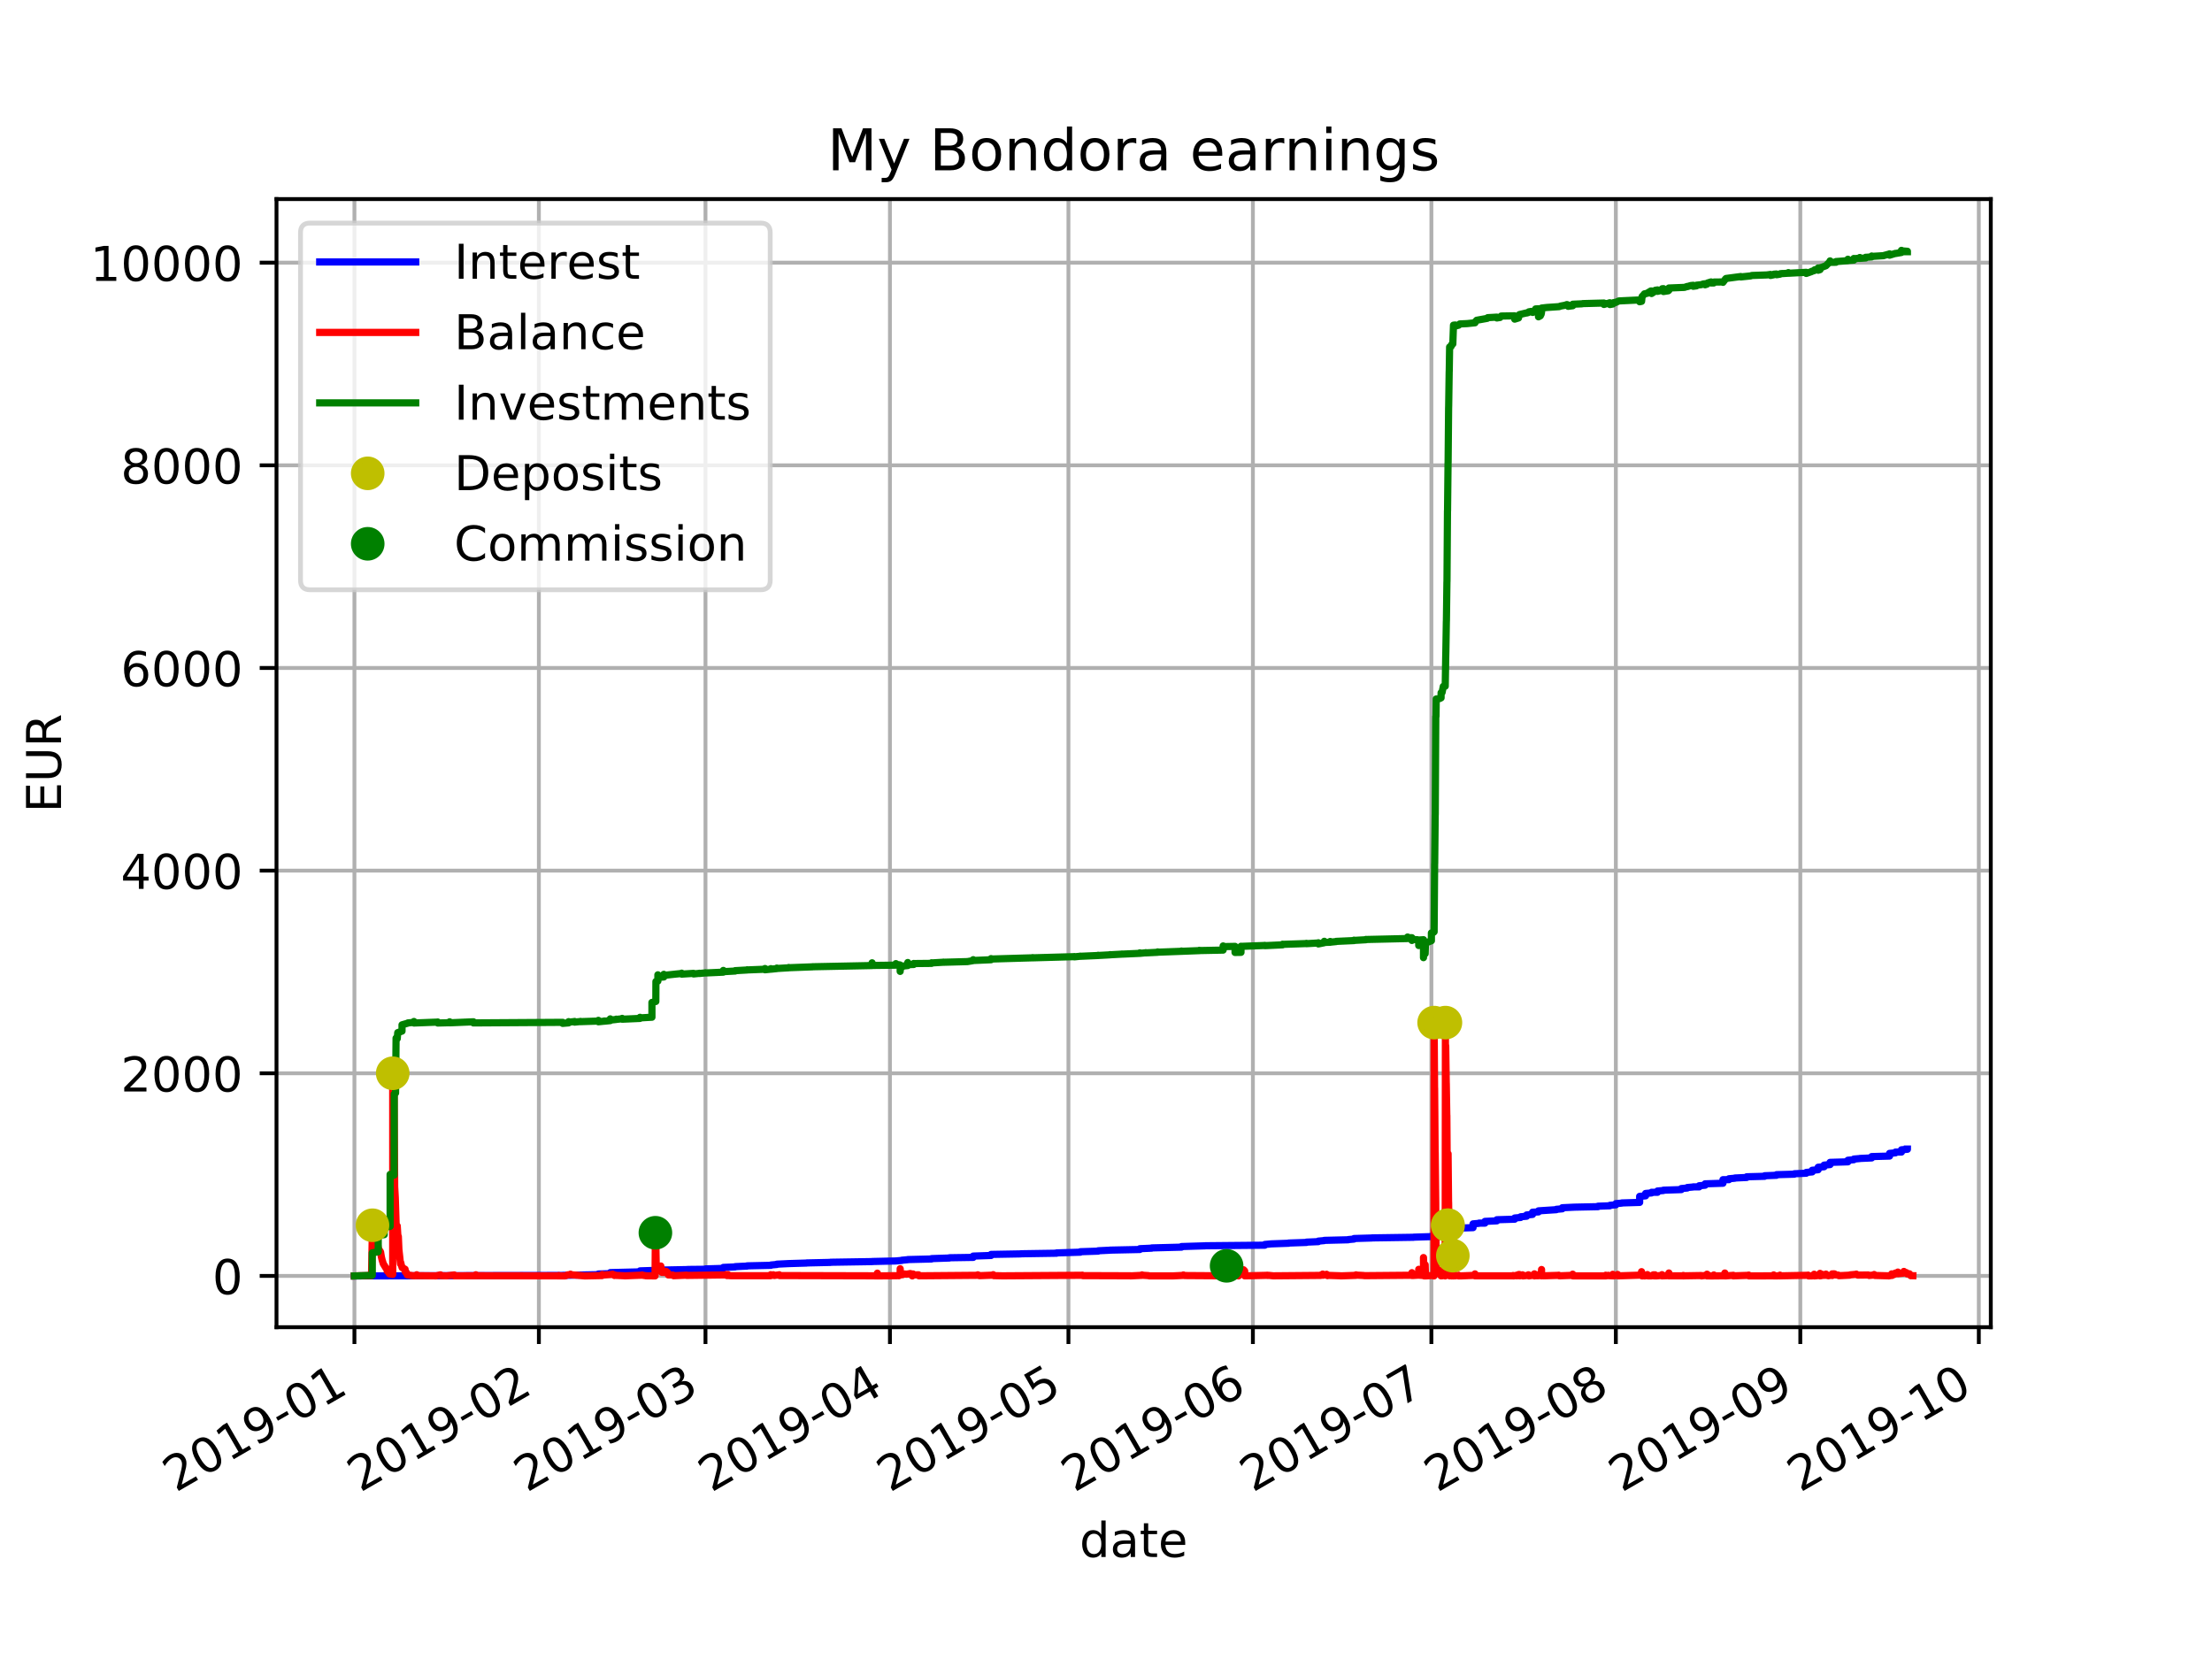 <?xml version="1.0" encoding="utf-8" standalone="no"?>
<!DOCTYPE svg PUBLIC "-//W3C//DTD SVG 1.1//EN"
  "http://www.w3.org/Graphics/SVG/1.1/DTD/svg11.dtd">
<!-- Created with matplotlib (http://matplotlib.org/) -->
<svg height="345.6pt" version="1.1" viewBox="0 0 460.8 345.6" width="460.8pt" xmlns="http://www.w3.org/2000/svg" xmlns:xlink="http://www.w3.org/1999/xlink">
 <defs>
  <style type="text/css">
*{stroke-linecap:butt;stroke-linejoin:round;}
  </style>
 </defs>
 <g id="figure_1">
  <g id="patch_1">
   <path d="M 0 345.6 
L 460.8 345.6 
L 460.8 0 
L 0 0 
z
" style="fill:#ffffff;"/>
  </g>
  <g id="axes_1">
   <g id="patch_2">
    <path d="M 57.6 276.48 
L 414.72 276.48 
L 414.72 41.472 
L 57.6 41.472 
z
" style="fill:#ffffff;"/>
   </g>
   <g id="matplotlib.axis_1">
    <g id="xtick_1">
     <g id="line2d_1">
      <path clip-path="url(#p7fabac1e5f)" d="M 73.833 276.48 
L 73.833 41.472 
" style="fill:none;stroke:#b0b0b0;stroke-linecap:square;stroke-width:0.8;"/>
     </g>
     <g id="line2d_2">
      <defs>
       <path d="M 0 0 
L 0 3.5 
" id="me3a300e1f4" style="stroke:#000000;stroke-width:0.8;"/>
      </defs>
      <g>
       <use style="stroke:#000000;stroke-width:0.8;" x="73.833" xlink:href="#me3a300e1f4" y="276.48"/>
      </g>
     </g>
     <g id="text_1">
      <!-- 2019-01 -->
      <defs>
       <path d="M 19.188 8.297 
L 53.609 8.297 
L 53.609 0 
L 7.328 0 
L 7.328 8.297 
Q 12.938 14.109 22.625 23.891 
Q 32.328 33.688 34.812 36.531 
Q 39.547 41.844 41.422 45.531 
Q 43.312 49.219 43.312 52.781 
Q 43.312 58.594 39.234 62.25 
Q 35.156 65.922 28.609 65.922 
Q 23.969 65.922 18.812 64.312 
Q 13.672 62.703 7.812 59.422 
L 7.812 69.391 
Q 13.766 71.781 18.938 73 
Q 24.125 74.219 28.422 74.219 
Q 39.75 74.219 46.484 68.547 
Q 53.219 62.891 53.219 53.422 
Q 53.219 48.922 51.531 44.891 
Q 49.859 40.875 45.406 35.406 
Q 44.188 33.984 37.641 27.219 
Q 31.109 20.453 19.188 8.297 
z
" id="DejaVuSans-32"/>
       <path d="M 31.781 66.406 
Q 24.172 66.406 20.328 58.906 
Q 16.5 51.422 16.5 36.375 
Q 16.5 21.391 20.328 13.891 
Q 24.172 6.391 31.781 6.391 
Q 39.453 6.391 43.281 13.891 
Q 47.125 21.391 47.125 36.375 
Q 47.125 51.422 43.281 58.906 
Q 39.453 66.406 31.781 66.406 
z
M 31.781 74.219 
Q 44.047 74.219 50.516 64.516 
Q 56.984 54.828 56.984 36.375 
Q 56.984 17.969 50.516 8.266 
Q 44.047 -1.422 31.781 -1.422 
Q 19.531 -1.422 13.062 8.266 
Q 6.594 17.969 6.594 36.375 
Q 6.594 54.828 13.062 64.516 
Q 19.531 74.219 31.781 74.219 
z
" id="DejaVuSans-30"/>
       <path d="M 12.406 8.297 
L 28.516 8.297 
L 28.516 63.922 
L 10.984 60.406 
L 10.984 69.391 
L 28.422 72.906 
L 38.281 72.906 
L 38.281 8.297 
L 54.391 8.297 
L 54.391 0 
L 12.406 0 
z
" id="DejaVuSans-31"/>
       <path d="M 10.984 1.516 
L 10.984 10.5 
Q 14.703 8.734 18.5 7.812 
Q 22.312 6.891 25.984 6.891 
Q 35.75 6.891 40.891 13.453 
Q 46.047 20.016 46.781 33.406 
Q 43.953 29.203 39.594 26.953 
Q 35.25 24.703 29.984 24.703 
Q 19.047 24.703 12.672 31.312 
Q 6.297 37.938 6.297 49.422 
Q 6.297 60.641 12.938 67.422 
Q 19.578 74.219 30.609 74.219 
Q 43.266 74.219 49.922 64.516 
Q 56.594 54.828 56.594 36.375 
Q 56.594 19.141 48.406 8.859 
Q 40.234 -1.422 26.422 -1.422 
Q 22.703 -1.422 18.891 -0.688 
Q 15.094 0.047 10.984 1.516 
z
M 30.609 32.422 
Q 37.25 32.422 41.125 36.953 
Q 45.016 41.5 45.016 49.422 
Q 45.016 57.281 41.125 61.844 
Q 37.25 66.406 30.609 66.406 
Q 23.969 66.406 20.094 61.844 
Q 16.219 57.281 16.219 49.422 
Q 16.219 41.5 20.094 36.953 
Q 23.969 32.422 30.609 32.422 
z
" id="DejaVuSans-39"/>
       <path d="M 4.891 31.391 
L 31.203 31.391 
L 31.203 23.391 
L 4.891 23.391 
z
" id="DejaVuSans-2d"/>
      </defs>
      <g transform="translate(36.608 310.952)rotate(-30)scale(0.1 -0.1)">
       <use xlink:href="#DejaVuSans-32"/>
       <use x="63.623" xlink:href="#DejaVuSans-30"/>
       <use x="127.246" xlink:href="#DejaVuSans-31"/>
       <use x="190.869" xlink:href="#DejaVuSans-39"/>
       <use x="254.492" xlink:href="#DejaVuSans-2d"/>
       <use x="290.576" xlink:href="#DejaVuSans-30"/>
       <use x="354.199" xlink:href="#DejaVuSans-31"/>
      </g>
     </g>
    </g>
    <g id="xtick_2">
     <g id="line2d_3">
      <path clip-path="url(#p7fabac1e5f)" d="M 112.258 276.48 
L 112.258 41.472 
" style="fill:none;stroke:#b0b0b0;stroke-linecap:square;stroke-width:0.8;"/>
     </g>
     <g id="line2d_4">
      <g>
       <use style="stroke:#000000;stroke-width:0.8;" x="112.258" xlink:href="#me3a300e1f4" y="276.48"/>
      </g>
     </g>
     <g id="text_2">
      <!-- 2019-02 -->
      <g transform="translate(75.033 310.952)rotate(-30)scale(0.1 -0.1)">
       <use xlink:href="#DejaVuSans-32"/>
       <use x="63.623" xlink:href="#DejaVuSans-30"/>
       <use x="127.246" xlink:href="#DejaVuSans-31"/>
       <use x="190.869" xlink:href="#DejaVuSans-39"/>
       <use x="254.492" xlink:href="#DejaVuSans-2d"/>
       <use x="290.576" xlink:href="#DejaVuSans-30"/>
       <use x="354.199" xlink:href="#DejaVuSans-32"/>
      </g>
     </g>
    </g>
    <g id="xtick_3">
     <g id="line2d_5">
      <path clip-path="url(#p7fabac1e5f)" d="M 146.964 276.48 
L 146.964 41.472 
" style="fill:none;stroke:#b0b0b0;stroke-linecap:square;stroke-width:0.8;"/>
     </g>
     <g id="line2d_6">
      <g>
       <use style="stroke:#000000;stroke-width:0.8;" x="146.964" xlink:href="#me3a300e1f4" y="276.48"/>
      </g>
     </g>
     <g id="text_3">
      <!-- 2019-03 -->
      <defs>
       <path d="M 40.578 39.312 
Q 47.656 37.797 51.625 33 
Q 55.609 28.219 55.609 21.188 
Q 55.609 10.406 48.188 4.484 
Q 40.766 -1.422 27.094 -1.422 
Q 22.516 -1.422 17.656 -0.516 
Q 12.797 0.391 7.625 2.203 
L 7.625 11.719 
Q 11.719 9.328 16.594 8.109 
Q 21.484 6.891 26.812 6.891 
Q 36.078 6.891 40.938 10.547 
Q 45.797 14.203 45.797 21.188 
Q 45.797 27.641 41.281 31.266 
Q 36.766 34.906 28.719 34.906 
L 20.219 34.906 
L 20.219 43.016 
L 29.109 43.016 
Q 36.375 43.016 40.234 45.922 
Q 44.094 48.828 44.094 54.297 
Q 44.094 59.906 40.109 62.906 
Q 36.141 65.922 28.719 65.922 
Q 24.656 65.922 20.016 65.031 
Q 15.375 64.156 9.812 62.312 
L 9.812 71.094 
Q 15.438 72.656 20.344 73.438 
Q 25.25 74.219 29.594 74.219 
Q 40.828 74.219 47.359 69.109 
Q 53.906 64.016 53.906 55.328 
Q 53.906 49.266 50.438 45.094 
Q 46.969 40.922 40.578 39.312 
z
" id="DejaVuSans-33"/>
      </defs>
      <g transform="translate(109.74 310.952)rotate(-30)scale(0.1 -0.1)">
       <use xlink:href="#DejaVuSans-32"/>
       <use x="63.623" xlink:href="#DejaVuSans-30"/>
       <use x="127.246" xlink:href="#DejaVuSans-31"/>
       <use x="190.869" xlink:href="#DejaVuSans-39"/>
       <use x="254.492" xlink:href="#DejaVuSans-2d"/>
       <use x="290.576" xlink:href="#DejaVuSans-30"/>
       <use x="354.199" xlink:href="#DejaVuSans-33"/>
      </g>
     </g>
    </g>
    <g id="xtick_4">
     <g id="line2d_7">
      <path clip-path="url(#p7fabac1e5f)" d="M 185.39 276.48 
L 185.39 41.472 
" style="fill:none;stroke:#b0b0b0;stroke-linecap:square;stroke-width:0.8;"/>
     </g>
     <g id="line2d_8">
      <g>
       <use style="stroke:#000000;stroke-width:0.8;" x="185.39" xlink:href="#me3a300e1f4" y="276.48"/>
      </g>
     </g>
     <g id="text_4">
      <!-- 2019-04 -->
      <defs>
       <path d="M 37.797 64.312 
L 12.891 25.391 
L 37.797 25.391 
z
M 35.203 72.906 
L 47.609 72.906 
L 47.609 25.391 
L 58.016 25.391 
L 58.016 17.188 
L 47.609 17.188 
L 47.609 0 
L 37.797 0 
L 37.797 17.188 
L 4.891 17.188 
L 4.891 26.703 
z
" id="DejaVuSans-34"/>
      </defs>
      <g transform="translate(148.165 310.952)rotate(-30)scale(0.1 -0.1)">
       <use xlink:href="#DejaVuSans-32"/>
       <use x="63.623" xlink:href="#DejaVuSans-30"/>
       <use x="127.246" xlink:href="#DejaVuSans-31"/>
       <use x="190.869" xlink:href="#DejaVuSans-39"/>
       <use x="254.492" xlink:href="#DejaVuSans-2d"/>
       <use x="290.576" xlink:href="#DejaVuSans-30"/>
       <use x="354.199" xlink:href="#DejaVuSans-34"/>
      </g>
     </g>
    </g>
    <g id="xtick_5">
     <g id="line2d_9">
      <path clip-path="url(#p7fabac1e5f)" d="M 222.575 276.48 
L 222.575 41.472 
" style="fill:none;stroke:#b0b0b0;stroke-linecap:square;stroke-width:0.8;"/>
     </g>
     <g id="line2d_10">
      <g>
       <use style="stroke:#000000;stroke-width:0.8;" x="222.575" xlink:href="#me3a300e1f4" y="276.48"/>
      </g>
     </g>
     <g id="text_5">
      <!-- 2019-05 -->
      <defs>
       <path d="M 10.797 72.906 
L 49.516 72.906 
L 49.516 64.594 
L 19.828 64.594 
L 19.828 46.734 
Q 21.969 47.469 24.109 47.828 
Q 26.266 48.188 28.422 48.188 
Q 40.625 48.188 47.75 41.5 
Q 54.891 34.812 54.891 23.391 
Q 54.891 11.625 47.562 5.094 
Q 40.234 -1.422 26.906 -1.422 
Q 22.312 -1.422 17.547 -0.641 
Q 12.797 0.141 7.719 1.703 
L 7.719 11.625 
Q 12.109 9.234 16.797 8.062 
Q 21.484 6.891 26.703 6.891 
Q 35.156 6.891 40.078 11.328 
Q 45.016 15.766 45.016 23.391 
Q 45.016 31 40.078 35.438 
Q 35.156 39.891 26.703 39.891 
Q 22.75 39.891 18.812 39.016 
Q 14.891 38.141 10.797 36.281 
z
" id="DejaVuSans-35"/>
      </defs>
      <g transform="translate(185.35 310.952)rotate(-30)scale(0.1 -0.1)">
       <use xlink:href="#DejaVuSans-32"/>
       <use x="63.623" xlink:href="#DejaVuSans-30"/>
       <use x="127.246" xlink:href="#DejaVuSans-31"/>
       <use x="190.869" xlink:href="#DejaVuSans-39"/>
       <use x="254.492" xlink:href="#DejaVuSans-2d"/>
       <use x="290.576" xlink:href="#DejaVuSans-30"/>
       <use x="354.199" xlink:href="#DejaVuSans-35"/>
      </g>
     </g>
    </g>
    <g id="xtick_6">
     <g id="line2d_11">
      <path clip-path="url(#p7fabac1e5f)" d="M 261 276.48 
L 261 41.472 
" style="fill:none;stroke:#b0b0b0;stroke-linecap:square;stroke-width:0.8;"/>
     </g>
     <g id="line2d_12">
      <g>
       <use style="stroke:#000000;stroke-width:0.8;" x="261" xlink:href="#me3a300e1f4" y="276.48"/>
      </g>
     </g>
     <g id="text_6">
      <!-- 2019-06 -->
      <defs>
       <path d="M 33.016 40.375 
Q 26.375 40.375 22.484 35.828 
Q 18.609 31.297 18.609 23.391 
Q 18.609 15.531 22.484 10.953 
Q 26.375 6.391 33.016 6.391 
Q 39.656 6.391 43.531 10.953 
Q 47.406 15.531 47.406 23.391 
Q 47.406 31.297 43.531 35.828 
Q 39.656 40.375 33.016 40.375 
z
M 52.594 71.297 
L 52.594 62.312 
Q 48.875 64.062 45.094 64.984 
Q 41.312 65.922 37.594 65.922 
Q 27.828 65.922 22.672 59.328 
Q 17.531 52.734 16.797 39.406 
Q 19.672 43.656 24.016 45.922 
Q 28.375 48.188 33.594 48.188 
Q 44.578 48.188 50.953 41.516 
Q 57.328 34.859 57.328 23.391 
Q 57.328 12.156 50.688 5.359 
Q 44.047 -1.422 33.016 -1.422 
Q 20.359 -1.422 13.672 8.266 
Q 6.984 17.969 6.984 36.375 
Q 6.984 53.656 15.188 63.938 
Q 23.391 74.219 37.203 74.219 
Q 40.922 74.219 44.703 73.484 
Q 48.484 72.75 52.594 71.297 
z
" id="DejaVuSans-36"/>
      </defs>
      <g transform="translate(223.776 310.952)rotate(-30)scale(0.1 -0.1)">
       <use xlink:href="#DejaVuSans-32"/>
       <use x="63.623" xlink:href="#DejaVuSans-30"/>
       <use x="127.246" xlink:href="#DejaVuSans-31"/>
       <use x="190.869" xlink:href="#DejaVuSans-39"/>
       <use x="254.492" xlink:href="#DejaVuSans-2d"/>
       <use x="290.576" xlink:href="#DejaVuSans-30"/>
       <use x="354.199" xlink:href="#DejaVuSans-36"/>
      </g>
     </g>
    </g>
    <g id="xtick_7">
     <g id="line2d_13">
      <path clip-path="url(#p7fabac1e5f)" d="M 298.186 276.48 
L 298.186 41.472 
" style="fill:none;stroke:#b0b0b0;stroke-linecap:square;stroke-width:0.8;"/>
     </g>
     <g id="line2d_14">
      <g>
       <use style="stroke:#000000;stroke-width:0.8;" x="298.186" xlink:href="#me3a300e1f4" y="276.48"/>
      </g>
     </g>
     <g id="text_7">
      <!-- 2019-07 -->
      <defs>
       <path d="M 8.203 72.906 
L 55.078 72.906 
L 55.078 68.703 
L 28.609 0 
L 18.312 0 
L 43.219 64.594 
L 8.203 64.594 
z
" id="DejaVuSans-37"/>
      </defs>
      <g transform="translate(260.961 310.952)rotate(-30)scale(0.1 -0.1)">
       <use xlink:href="#DejaVuSans-32"/>
       <use x="63.623" xlink:href="#DejaVuSans-30"/>
       <use x="127.246" xlink:href="#DejaVuSans-31"/>
       <use x="190.869" xlink:href="#DejaVuSans-39"/>
       <use x="254.492" xlink:href="#DejaVuSans-2d"/>
       <use x="290.576" xlink:href="#DejaVuSans-30"/>
       <use x="354.199" xlink:href="#DejaVuSans-37"/>
      </g>
     </g>
    </g>
    <g id="xtick_8">
     <g id="line2d_15">
      <path clip-path="url(#p7fabac1e5f)" d="M 336.611 276.48 
L 336.611 41.472 
" style="fill:none;stroke:#b0b0b0;stroke-linecap:square;stroke-width:0.8;"/>
     </g>
     <g id="line2d_16">
      <g>
       <use style="stroke:#000000;stroke-width:0.8;" x="336.611" xlink:href="#me3a300e1f4" y="276.48"/>
      </g>
     </g>
     <g id="text_8">
      <!-- 2019-08 -->
      <defs>
       <path d="M 31.781 34.625 
Q 24.75 34.625 20.719 30.859 
Q 16.703 27.094 16.703 20.516 
Q 16.703 13.922 20.719 10.156 
Q 24.75 6.391 31.781 6.391 
Q 38.812 6.391 42.859 10.172 
Q 46.922 13.969 46.922 20.516 
Q 46.922 27.094 42.891 30.859 
Q 38.875 34.625 31.781 34.625 
z
M 21.922 38.812 
Q 15.578 40.375 12.031 44.719 
Q 8.5 49.078 8.5 55.328 
Q 8.5 64.062 14.719 69.141 
Q 20.953 74.219 31.781 74.219 
Q 42.672 74.219 48.875 69.141 
Q 55.078 64.062 55.078 55.328 
Q 55.078 49.078 51.531 44.719 
Q 48 40.375 41.703 38.812 
Q 48.828 37.156 52.797 32.312 
Q 56.781 27.484 56.781 20.516 
Q 56.781 9.906 50.312 4.234 
Q 43.844 -1.422 31.781 -1.422 
Q 19.734 -1.422 13.25 4.234 
Q 6.781 9.906 6.781 20.516 
Q 6.781 27.484 10.781 32.312 
Q 14.797 37.156 21.922 38.812 
z
M 18.312 54.391 
Q 18.312 48.734 21.844 45.562 
Q 25.391 42.391 31.781 42.391 
Q 38.141 42.391 41.719 45.562 
Q 45.312 48.734 45.312 54.391 
Q 45.312 60.062 41.719 63.234 
Q 38.141 66.406 31.781 66.406 
Q 25.391 66.406 21.844 63.234 
Q 18.312 60.062 18.312 54.391 
z
" id="DejaVuSans-38"/>
      </defs>
      <g transform="translate(299.386 310.952)rotate(-30)scale(0.1 -0.1)">
       <use xlink:href="#DejaVuSans-32"/>
       <use x="63.623" xlink:href="#DejaVuSans-30"/>
       <use x="127.246" xlink:href="#DejaVuSans-31"/>
       <use x="190.869" xlink:href="#DejaVuSans-39"/>
       <use x="254.492" xlink:href="#DejaVuSans-2d"/>
       <use x="290.576" xlink:href="#DejaVuSans-30"/>
       <use x="354.199" xlink:href="#DejaVuSans-38"/>
      </g>
     </g>
    </g>
    <g id="xtick_9">
     <g id="line2d_17">
      <path clip-path="url(#p7fabac1e5f)" d="M 375.036 276.48 
L 375.036 41.472 
" style="fill:none;stroke:#b0b0b0;stroke-linecap:square;stroke-width:0.8;"/>
     </g>
     <g id="line2d_18">
      <g>
       <use style="stroke:#000000;stroke-width:0.8;" x="375.036" xlink:href="#me3a300e1f4" y="276.48"/>
      </g>
     </g>
     <g id="text_9">
      <!-- 2019-09 -->
      <g transform="translate(337.812 310.952)rotate(-30)scale(0.1 -0.1)">
       <use xlink:href="#DejaVuSans-32"/>
       <use x="63.623" xlink:href="#DejaVuSans-30"/>
       <use x="127.246" xlink:href="#DejaVuSans-31"/>
       <use x="190.869" xlink:href="#DejaVuSans-39"/>
       <use x="254.492" xlink:href="#DejaVuSans-2d"/>
       <use x="290.576" xlink:href="#DejaVuSans-30"/>
       <use x="354.199" xlink:href="#DejaVuSans-39"/>
      </g>
     </g>
    </g>
    <g id="xtick_10">
     <g id="line2d_19">
      <path clip-path="url(#p7fabac1e5f)" d="M 412.222 276.48 
L 412.222 41.472 
" style="fill:none;stroke:#b0b0b0;stroke-linecap:square;stroke-width:0.8;"/>
     </g>
     <g id="line2d_20">
      <g>
       <use style="stroke:#000000;stroke-width:0.8;" x="412.222" xlink:href="#me3a300e1f4" y="276.48"/>
      </g>
     </g>
     <g id="text_10">
      <!-- 2019-10 -->
      <g transform="translate(374.997 310.952)rotate(-30)scale(0.1 -0.1)">
       <use xlink:href="#DejaVuSans-32"/>
       <use x="63.623" xlink:href="#DejaVuSans-30"/>
       <use x="127.246" xlink:href="#DejaVuSans-31"/>
       <use x="190.869" xlink:href="#DejaVuSans-39"/>
       <use x="254.492" xlink:href="#DejaVuSans-2d"/>
       <use x="290.576" xlink:href="#DejaVuSans-31"/>
       <use x="354.199" xlink:href="#DejaVuSans-30"/>
      </g>
     </g>
    </g>
    <g id="text_11">
     <!-- date -->
     <defs>
      <path d="M 45.406 46.391 
L 45.406 75.984 
L 54.391 75.984 
L 54.391 0 
L 45.406 0 
L 45.406 8.203 
Q 42.578 3.328 38.25 0.953 
Q 33.938 -1.422 27.875 -1.422 
Q 17.969 -1.422 11.734 6.484 
Q 5.516 14.406 5.516 27.297 
Q 5.516 40.188 11.734 48.094 
Q 17.969 56 27.875 56 
Q 33.938 56 38.25 53.625 
Q 42.578 51.266 45.406 46.391 
z
M 14.797 27.297 
Q 14.797 17.391 18.875 11.75 
Q 22.953 6.109 30.078 6.109 
Q 37.203 6.109 41.297 11.75 
Q 45.406 17.391 45.406 27.297 
Q 45.406 37.203 41.297 42.844 
Q 37.203 48.484 30.078 48.484 
Q 22.953 48.484 18.875 42.844 
Q 14.797 37.203 14.797 27.297 
z
" id="DejaVuSans-64"/>
      <path d="M 34.281 27.484 
Q 23.391 27.484 19.188 25 
Q 14.984 22.516 14.984 16.5 
Q 14.984 11.719 18.141 8.906 
Q 21.297 6.109 26.703 6.109 
Q 34.188 6.109 38.703 11.406 
Q 43.219 16.703 43.219 25.484 
L 43.219 27.484 
z
M 52.203 31.203 
L 52.203 0 
L 43.219 0 
L 43.219 8.297 
Q 40.141 3.328 35.547 0.953 
Q 30.953 -1.422 24.312 -1.422 
Q 15.922 -1.422 10.953 3.297 
Q 6 8.016 6 15.922 
Q 6 25.141 12.172 29.828 
Q 18.359 34.516 30.609 34.516 
L 43.219 34.516 
L 43.219 35.406 
Q 43.219 41.609 39.141 45 
Q 35.062 48.391 27.688 48.391 
Q 23 48.391 18.547 47.266 
Q 14.109 46.141 10.016 43.891 
L 10.016 52.203 
Q 14.938 54.109 19.578 55.047 
Q 24.219 56 28.609 56 
Q 40.484 56 46.344 49.844 
Q 52.203 43.703 52.203 31.203 
z
" id="DejaVuSans-61"/>
      <path d="M 18.312 70.219 
L 18.312 54.688 
L 36.812 54.688 
L 36.812 47.703 
L 18.312 47.703 
L 18.312 18.016 
Q 18.312 11.328 20.141 9.422 
Q 21.969 7.516 27.594 7.516 
L 36.812 7.516 
L 36.812 0 
L 27.594 0 
Q 17.188 0 13.234 3.875 
Q 9.281 7.766 9.281 18.016 
L 9.281 47.703 
L 2.688 47.703 
L 2.688 54.688 
L 9.281 54.688 
L 9.281 70.219 
z
" id="DejaVuSans-74"/>
      <path d="M 56.203 29.594 
L 56.203 25.203 
L 14.891 25.203 
Q 15.484 15.922 20.484 11.062 
Q 25.484 6.203 34.422 6.203 
Q 39.594 6.203 44.453 7.469 
Q 49.312 8.734 54.109 11.281 
L 54.109 2.781 
Q 49.266 0.734 44.188 -0.344 
Q 39.109 -1.422 33.891 -1.422 
Q 20.797 -1.422 13.156 6.188 
Q 5.516 13.812 5.516 26.812 
Q 5.516 40.234 12.766 48.109 
Q 20.016 56 32.328 56 
Q 43.359 56 49.781 48.891 
Q 56.203 41.797 56.203 29.594 
z
M 47.219 32.234 
Q 47.125 39.594 43.094 43.984 
Q 39.062 48.391 32.422 48.391 
Q 24.906 48.391 20.391 44.141 
Q 15.875 39.891 15.188 32.172 
z
" id="DejaVuSans-65"/>
     </defs>
     <g transform="translate(224.885 324.351)scale(0.1 -0.1)">
      <use xlink:href="#DejaVuSans-64"/>
      <use x="63.477" xlink:href="#DejaVuSans-61"/>
      <use x="124.756" xlink:href="#DejaVuSans-74"/>
      <use x="163.965" xlink:href="#DejaVuSans-65"/>
     </g>
    </g>
   </g>
   <g id="matplotlib.axis_2">
    <g id="ytick_1">
     <g id="line2d_21">
      <path clip-path="url(#p7fabac1e5f)" d="M 57.6 265.798 
L 414.72 265.798 
" style="fill:none;stroke:#b0b0b0;stroke-linecap:square;stroke-width:0.8;"/>
     </g>
     <g id="line2d_22">
      <defs>
       <path d="M 0 0 
L -3.5 0 
" id="m60323ea5ae" style="stroke:#000000;stroke-width:0.8;"/>
      </defs>
      <g>
       <use style="stroke:#000000;stroke-width:0.8;" x="57.6" xlink:href="#m60323ea5ae" y="265.798"/>
      </g>
     </g>
     <g id="text_12">
      <!-- 0 -->
      <g transform="translate(44.237 269.597)scale(0.1 -0.1)">
       <use xlink:href="#DejaVuSans-30"/>
      </g>
     </g>
    </g>
    <g id="ytick_2">
     <g id="line2d_23">
      <path clip-path="url(#p7fabac1e5f)" d="M 57.6 223.582 
L 414.72 223.582 
" style="fill:none;stroke:#b0b0b0;stroke-linecap:square;stroke-width:0.8;"/>
     </g>
     <g id="line2d_24">
      <g>
       <use style="stroke:#000000;stroke-width:0.8;" x="57.6" xlink:href="#m60323ea5ae" y="223.582"/>
      </g>
     </g>
     <g id="text_13">
      <!-- 2000 -->
      <g transform="translate(25.15 227.381)scale(0.1 -0.1)">
       <use xlink:href="#DejaVuSans-32"/>
       <use x="63.623" xlink:href="#DejaVuSans-30"/>
       <use x="127.246" xlink:href="#DejaVuSans-30"/>
       <use x="190.869" xlink:href="#DejaVuSans-30"/>
      </g>
     </g>
    </g>
    <g id="ytick_3">
     <g id="line2d_25">
      <path clip-path="url(#p7fabac1e5f)" d="M 57.6 181.366 
L 414.72 181.366 
" style="fill:none;stroke:#b0b0b0;stroke-linecap:square;stroke-width:0.8;"/>
     </g>
     <g id="line2d_26">
      <g>
       <use style="stroke:#000000;stroke-width:0.8;" x="57.6" xlink:href="#m60323ea5ae" y="181.366"/>
      </g>
     </g>
     <g id="text_14">
      <!-- 4000 -->
      <g transform="translate(25.15 185.165)scale(0.1 -0.1)">
       <use xlink:href="#DejaVuSans-34"/>
       <use x="63.623" xlink:href="#DejaVuSans-30"/>
       <use x="127.246" xlink:href="#DejaVuSans-30"/>
       <use x="190.869" xlink:href="#DejaVuSans-30"/>
      </g>
     </g>
    </g>
    <g id="ytick_4">
     <g id="line2d_27">
      <path clip-path="url(#p7fabac1e5f)" d="M 57.6 139.15 
L 414.72 139.15 
" style="fill:none;stroke:#b0b0b0;stroke-linecap:square;stroke-width:0.8;"/>
     </g>
     <g id="line2d_28">
      <g>
       <use style="stroke:#000000;stroke-width:0.8;" x="57.6" xlink:href="#m60323ea5ae" y="139.15"/>
      </g>
     </g>
     <g id="text_15">
      <!-- 6000 -->
      <g transform="translate(25.15 142.949)scale(0.1 -0.1)">
       <use xlink:href="#DejaVuSans-36"/>
       <use x="63.623" xlink:href="#DejaVuSans-30"/>
       <use x="127.246" xlink:href="#DejaVuSans-30"/>
       <use x="190.869" xlink:href="#DejaVuSans-30"/>
      </g>
     </g>
    </g>
    <g id="ytick_5">
     <g id="line2d_29">
      <path clip-path="url(#p7fabac1e5f)" d="M 57.6 96.934 
L 414.72 96.934 
" style="fill:none;stroke:#b0b0b0;stroke-linecap:square;stroke-width:0.8;"/>
     </g>
     <g id="line2d_30">
      <g>
       <use style="stroke:#000000;stroke-width:0.8;" x="57.6" xlink:href="#m60323ea5ae" y="96.934"/>
      </g>
     </g>
     <g id="text_16">
      <!-- 8000 -->
      <g transform="translate(25.15 100.733)scale(0.1 -0.1)">
       <use xlink:href="#DejaVuSans-38"/>
       <use x="63.623" xlink:href="#DejaVuSans-30"/>
       <use x="127.246" xlink:href="#DejaVuSans-30"/>
       <use x="190.869" xlink:href="#DejaVuSans-30"/>
      </g>
     </g>
    </g>
    <g id="ytick_6">
     <g id="line2d_31">
      <path clip-path="url(#p7fabac1e5f)" d="M 57.6 54.718 
L 414.72 54.718 
" style="fill:none;stroke:#b0b0b0;stroke-linecap:square;stroke-width:0.8;"/>
     </g>
     <g id="line2d_32">
      <g>
       <use style="stroke:#000000;stroke-width:0.8;" x="57.6" xlink:href="#m60323ea5ae" y="54.718"/>
      </g>
     </g>
     <g id="text_17">
      <!-- 10000 -->
      <g transform="translate(18.788 58.517)scale(0.1 -0.1)">
       <use xlink:href="#DejaVuSans-31"/>
       <use x="63.623" xlink:href="#DejaVuSans-30"/>
       <use x="127.246" xlink:href="#DejaVuSans-30"/>
       <use x="190.869" xlink:href="#DejaVuSans-30"/>
       <use x="254.492" xlink:href="#DejaVuSans-30"/>
      </g>
     </g>
    </g>
    <g id="text_18">
     <!-- EUR -->
     <defs>
      <path d="M 9.812 72.906 
L 55.906 72.906 
L 55.906 64.594 
L 19.672 64.594 
L 19.672 43.016 
L 54.391 43.016 
L 54.391 34.719 
L 19.672 34.719 
L 19.672 8.297 
L 56.781 8.297 
L 56.781 0 
L 9.812 0 
z
" id="DejaVuSans-45"/>
      <path d="M 8.688 72.906 
L 18.609 72.906 
L 18.609 28.609 
Q 18.609 16.891 22.844 11.734 
Q 27.094 6.594 36.625 6.594 
Q 46.094 6.594 50.344 11.734 
Q 54.594 16.891 54.594 28.609 
L 54.594 72.906 
L 64.5 72.906 
L 64.5 27.391 
Q 64.5 13.141 57.438 5.859 
Q 50.391 -1.422 36.625 -1.422 
Q 22.797 -1.422 15.734 5.859 
Q 8.688 13.141 8.688 27.391 
z
" id="DejaVuSans-55"/>
      <path d="M 44.391 34.188 
Q 47.562 33.109 50.562 29.594 
Q 53.562 26.078 56.594 19.922 
L 66.609 0 
L 56 0 
L 46.688 18.703 
Q 43.062 26.031 39.672 28.422 
Q 36.281 30.812 30.422 30.812 
L 19.672 30.812 
L 19.672 0 
L 9.812 0 
L 9.812 72.906 
L 32.078 72.906 
Q 44.578 72.906 50.734 67.672 
Q 56.891 62.453 56.891 51.906 
Q 56.891 45.016 53.688 40.469 
Q 50.484 35.938 44.391 34.188 
z
M 19.672 64.797 
L 19.672 38.922 
L 32.078 38.922 
Q 39.203 38.922 42.844 42.219 
Q 46.484 45.516 46.484 51.906 
Q 46.484 58.297 42.844 61.547 
Q 39.203 64.797 32.078 64.797 
z
" id="DejaVuSans-52"/>
     </defs>
     <g transform="translate(12.708 169.269)rotate(-90)scale(0.1 -0.1)">
      <use xlink:href="#DejaVuSans-45"/>
      <use x="63.184" xlink:href="#DejaVuSans-55"/>
      <use x="136.377" xlink:href="#DejaVuSans-52"/>
     </g>
    </g>
   </g>
   <g id="line2d_33">
    <path clip-path="url(#p7fabac1e5f)" d="M 73.833 265.798 
L 117.216 265.703 
L 117.216 265.688 
L 117.216 265.683 
L 124.653 265.534 
L 124.653 265.396 
L 124.653 265.396 
L 127.132 265.323 
L 127.132 265.29 
L 127.132 265.105 
L 133.33 264.951 
L 133.33 264.743 
L 137.048 264.628 
L 137.048 264.594 
L 137.048 264.594 
L 143.246 264.473 
L 143.246 264.451 
L 146.964 264.412 
L 146.964 264.342 
L 146.964 264.336 
L 150.683 264.229 
L 150.683 264.025 
L 153.162 263.917 
L 153.162 263.865 
L 155.641 263.747 
L 155.641 263.699 
L 160.599 263.587 
L 160.599 263.524 
L 161.839 263.412 
L 161.839 263.35 
L 161.839 263.35 
L 164.318 263.229 
L 164.318 263.229 
L 164.318 263.229 
L 168.036 263.117 
L 168.036 263.117 
L 168.036 263.093 
L 172.994 262.982 
L 172.994 262.952 
L 181.671 262.814 
L 181.671 262.794 
L 186.629 262.681 
L 186.629 262.681 
L 186.629 262.679 
L 187.869 262.568 
L 187.869 262.527 
L 189.108 262.415 
L 189.108 262.39 
L 194.066 262.268 
L 194.066 262.191 
L 197.785 262.067 
L 197.785 262.014 
L 202.743 261.936 
L 202.743 261.905 
L 202.743 261.664 
L 206.461 261.537 
L 206.461 261.319 
L 212.659 261.207 
L 212.659 261.186 
L 220.096 261.069 
L 220.096 261.004 
L 225.054 260.854 
L 225.054 260.755 
L 225.054 260.755 
L 228.773 260.635 
L 228.773 260.557 
L 231.252 260.436 
L 231.252 260.423 
L 237.449 260.292 
L 237.449 260.126 
L 239.929 260.016 
L 239.929 259.964 
L 246.126 259.804 
L 246.126 259.679 
L 251.084 259.527 
L 251.084 259.514 
L 263.479 259.395 
L 263.479 259.248 
L 264.719 259.132 
L 264.719 259.125 
L 268.438 258.991 
L 268.438 258.948 
L 272.156 258.821 
L 272.156 258.76 
L 274.635 258.655 
L 274.635 258.547 
L 275.875 258.436 
L 275.875 258.392 
L 275.875 258.392 
L 280.833 258.27 
L 280.833 258.27 
L 280.833 258.232 
L 280.833 258.232 
L 282.072 258.118 
L 282.072 258.006 
L 285.791 257.896 
L 285.791 257.879 
L 294.467 257.749 
L 294.467 257.724 
L 298.186 257.609 
L 298.186 257.525 
L 298.186 257.525 
L 299.426 257.448 
L 299.426 257.376 
L 300.665 257.26 
L 300.665 256.722 
L 301.905 256.593 
L 301.905 256.085 
L 303.144 256.085 
L 303.144 255.975 
L 303.144 255.865 
L 306.863 255.74 
L 306.863 254.957 
L 308.102 254.846 
L 308.102 254.797 
L 309.342 254.797 
L 309.342 254.74 
L 309.342 254.436 
L 311.821 254.324 
L 311.821 254.093 
L 311.821 254.093 
L 315.539 253.98 
L 315.539 253.732 
L 316.779 253.622 
L 316.779 253.475 
L 318.018 253.363 
L 318.018 253.102 
L 319.258 252.987 
L 319.258 252.524 
L 320.497 252.463 
L 320.497 252.24 
L 324.216 251.998 
L 324.216 251.922 
L 325.455 251.818 
L 325.455 251.593 
L 327.935 251.476 
L 327.935 251.474 
L 332.893 251.371 
L 332.893 251.274 
L 335.372 251.185 
L 335.372 251.085 
L 336.611 250.984 
L 336.611 250.742 
L 337.851 250.63 
L 337.851 250.595 
L 341.569 250.482 
L 341.569 250.482 
L 341.569 249.225 
L 342.809 249.114 
L 342.809 248.621 
L 344.048 248.511 
L 344.048 248.376 
L 345.288 248.376 
L 345.288 248.265 
L 345.288 248.106 
L 346.527 248.003 
L 346.527 247.936 
L 350.246 247.815 
L 350.246 247.815 
L 350.246 247.598 
L 351.485 247.487 
L 351.485 247.384 
L 352.725 247.272 
L 352.725 247.248 
L 352.725 247.248 
L 353.964 247.248 
L 353.964 247.152 
L 353.964 247.014 
L 355.204 246.903 
L 355.204 246.615 
L 358.923 246.49 
L 358.923 245.75 
L 360.162 245.75 
L 360.162 245.644 
L 360.162 245.556 
L 361.402 245.445 
L 361.402 245.402 
L 363.881 245.285 
L 363.881 245.143 
L 367.599 245.044 
L 367.599 244.928 
L 370.078 244.832 
L 370.078 244.82 
L 370.078 244.707 
L 370.078 244.707 
L 373.797 244.602 
L 373.797 244.515 
L 376.276 244.403 
L 376.276 244.237 
L 376.276 244.237 
L 377.515 244.13 
L 377.515 243.786 
L 378.755 243.677 
L 378.755 243.158 
L 379.994 243.056 
L 379.994 242.715 
L 381.234 242.605 
L 381.234 242.143 
L 384.952 242.031 
L 384.952 241.7 
L 386.192 241.588 
L 386.192 241.453 
L 387.432 241.347 
L 387.432 241.328 
L 389.911 241.217 
L 389.911 240.935 
L 393.629 240.831 
L 393.629 240.268 
L 394.869 240.157 
L 394.869 239.997 
L 396.108 239.997 
L 396.108 239.893 
L 396.108 239.525 
L 397.348 239.414 
L 397.348 239.37 
L 397.348 239.37 
" style="fill:none;stroke:#0000ff;stroke-linecap:square;stroke-width:1.5;"/>
   </g>
   <g id="line2d_34">
    <path clip-path="url(#p7fabac1e5f)" d="M 73.833 265.798 
L 77.395 265.713 
L 77.595 255.159 
L 77.888 255.307 
L 78.064 255.603 
L 78.108 255.962 
L 78.815 260.099 
L 79.274 260.795 
L 79.418 261.661 
L 79.463 261.893 
L 79.605 262.484 
L 79.838 263.244 
L 80.416 264.194 
L 80.562 264.278 
L 80.659 264.785 
L 80.887 264.869 
L 81.055 265.27 
L 81.155 265.376 
L 81.809 265.481 
L 81.81 223.265 
L 81.907 224.764 
L 81.984 225.397 
L 82.093 228.078 
L 82.11 231.033 
L 82.218 247.201 
L 82.347 249.523 
L 82.527 255.176 
L 82.753 255.383 
L 82.886 257.485 
L 82.98 257.564 
L 83.097 260.223 
L 83.124 260.498 
L 83.433 263.305 
L 83.513 263.094 
L 83.542 263.326 
L 83.769 264.064 
L 84.385 264.402 
L 84.427 264.951 
L 84.601 264.993 
L 84.684 265.162 
L 84.847 265.584 
L 85.667 265.689 
L 85.793 265.731 
L 86.654 265.767 
L 86.809 265.554 
L 86.832 265.639 
L 86.862 265.617 
L 86.914 265.744 
L 90.827 265.786 
L 91.76 265.572 
L 91.766 265.678 
L 91.774 265.741 
L 93.007 265.784 
L 94.626 265.591 
L 94.638 265.781 
L 99.125 265.76 
L 99.125 265.558 
L 99.128 265.77 
L 99.4 265.757 
L 116.398 265.783 
L 116.398 265.755 
L 116.398 265.716 
L 116.415 265.78 
L 116.487 265.768 
L 116.611 265.789 
L 117.752 265.785 
L 118.282 265.566 
L 118.843 265.546 
L 118.843 265.435 
L 118.884 265.54 
L 121.826 265.797 
L 125.426 265.722 
L 125.461 265.497 
L 125.523 265.602 
L 125.549 265.623 
L 127.536 265.478 
L 127.586 265.424 
L 127.621 265.44 
L 127.999 265.704 
L 128.067 265.591 
L 128.113 265.676 
L 130.133 265.765 
L 130.188 265.785 
L 130.188 265.778 
L 133.742 265.639 
L 133.763 265.59 
L 133.828 265.654 
L 133.846 265.653 
L 134.475 265.747 
L 134.533 265.768 
L 136.458 265.79 
L 136.532 256.8 
L 136.623 259.174 
L 136.714 264.174 
L 137.644 264.261 
L 137.658 263.733 
L 137.681 264.239 
L 137.805 264.26 
L 137.887 265.062 
L 138.717 265.059 
L 138.769 264.843 
L 138.82 265.074 
L 139.079 265.111 
L 139.239 265.594 
L 139.239 265.592 
L 140.164 265.606 
L 140.328 265.753 
L 142.962 265.641 
L 143.034 265.628 
L 143.039 265.691 
L 151.123 265.585 
L 151.229 265.506 
L 151.435 265.722 
L 151.435 265.7 
L 151.638 265.716 
L 151.638 265.712 
L 151.638 265.498 
L 151.7 265.709 
L 152.218 265.752 
L 160.528 265.752 
L 160.554 265.545 
L 160.586 265.692 
L 161.048 265.654 
L 161.092 265.558 
L 161.151 265.67 
L 161.343 265.712 
L 161.343 265.693 
L 162.281 265.581 
L 162.326 265.554 
L 162.385 265.701 
L 162.4 265.723 
L 182.158 265.775 
L 182.255 265.795 
L 182.667 265.787 
L 182.77 265.575 
L 182.77 265.226 
L 182.79 265.796 
L 187.101 265.743 
L 187.215 265.631 
L 187.239 265.758 
L 187.48 265.63 
L 187.523 265.156 
L 187.523 264.305 
L 187.58 265.334 
L 187.865 265.32 
L 187.946 265.553 
L 188.256 265.446 
L 188.358 265.388 
L 188.759 265.425 
L 188.834 265.413 
L 188.859 265.434 
L 188.86 265.434 
L 189.487 265.331 
L 189.59 265.301 
L 189.925 265.38 
L 190.024 265.78 
L 190.055 265.791 
L 190.206 265.392 
L 190.223 265.603 
L 191.346 265.562 
L 191.426 265.773 
L 203.691 265.669 
L 203.691 265.568 
L 203.778 265.671 
L 203.789 265.665 
L 203.943 265.663 
L 204.024 265.747 
L 206.863 265.636 
L 206.898 265.539 
L 206.974 265.652 
L 207.024 265.737 
L 208.587 265.771 
L 208.84 265.781 
L 208.84 265.777 
L 225.457 265.662 
L 225.457 265.635 
L 225.562 265.734 
L 235.506 265.768 
L 235.51 265.789 
L 237.873 265.674 
L 237.907 265.581 
L 237.982 265.653 
L 239.223 265.732 
L 239.425 265.789 
L 239.425 265.788 
L 244.27 265.794 
L 246.528 265.686 
L 246.528 265.596 
L 246.638 265.67 
L 246.806 265.72 
L 246.806 265.719 
L 255.452 265.778 
L 255.526 263.673 
L 255.596 264.51 
L 257.088 264.53 
L 257.759 264.527 
L 258.016 265.794 
L 258.043 264.527 
L 259.052 264.518 
L 259.286 264.771 
L 259.306 265.785 
L 263.9 265.673 
L 263.974 265.646 
L 264.004 265.688 
L 264.128 265.702 
L 264.128 265.7 
L 264.231 265.673 
L 265.225 265.774 
L 265.367 265.774 
L 275.126 265.688 
L 275.177 265.596 
L 275.232 265.637 
L 275.489 265.63 
L 275.541 265.416 
L 275.571 265.652 
L 276.295 265.539 
L 276.342 265.455 
L 276.393 265.487 
L 276.448 265.52 
L 276.545 265.738 
L 276.727 265.686 
L 279.205 265.766 
L 279.297 265.787 
L 282.482 265.677 
L 282.482 265.571 
L 282.586 265.63 
L 284.043 265.706 
L 284.301 265.745 
L 284.301 265.743 
L 294.121 265.656 
L 294.121 265.709 
L 294.126 265.126 
L 294.129 265.705 
L 294.331 265.696 
L 294.339 265.39 
L 294.344 265.707 
L 295.518 265.633 
L 295.548 264.68 
L 295.549 264.426 
L 295.554 265.643 
L 295.569 265.642 
L 296.539 265.708 
L 296.539 261.972 
L 296.639 265.777 
L 296.643 265.715 
L 296.69 265.759 
L 296.69 265.74 
L 296.695 263.901 
L 296.7 265.789 
L 296.702 265.586 
L 296.817 265.195 
L 296.884 265.794 
L 296.886 264.878 
L 296.886 263.465 
L 296.962 265.797 
L 297.006 265.554 
L 297.017 265.794 
L 298.58 265.69 
L 298.58 265.592 
L 298.688 265.797 
L 298.725 265.797 
L 298.753 213.027 
L 298.846 226.526 
L 298.859 226.742 
L 298.963 239.89 
L 298.976 240.125 
L 299.093 250.795 
L 299.095 251.721 
L 299.197 264.528 
L 300.204 264.614 
L 300.204 265.785 
L 300.263 265.782 
L 301.055 265.688 
L 301.108 213.025 
L 301.067 265.795 
L 301.158 217.797 
L 301.171 218.013 
L 301.276 225.526 
L 301.289 225.763 
L 301.394 232.386 
L 301.407 232.354 
L 301.407 232.484 
L 301.525 248.698 
L 301.538 249.657 
L 301.564 251.281 
L 301.575 240.727 
L 301.642 249.771 
L 301.655 250.361 
L 301.655 250.957 
L 301.662 240.348 
L 301.76 250.343 
L 301.773 250.494 
L 301.877 259.019 
L 301.891 259.978 
L 301.982 265.781 
L 302.289 265.67 
L 302.289 265.365 
L 302.387 265.794 
L 302.642 265.686 
L 302.65 261.559 
L 302.74 265.798 
L 302.745 265.777 
L 303.001 265.781 
L 303.001 265.779 
L 303.001 265.761 
L 303.01 265.783 
L 303.104 265.777 
L 303.853 265.681 
L 303.853 265.659 
L 303.86 265.794 
L 303.956 265.78 
L 304.19 265.795 
L 307.265 265.676 
L 307.265 265.375 
L 307.273 265.785 
L 307.363 265.78 
L 313.9 265.779 
L 315.217 265.772 
L 315.217 265.751 
L 315.217 265.708 
L 315.28 265.797 
L 315.297 265.795 
L 315.949 265.685 
L 315.949 265.643 
L 315.956 265.77 
L 316.029 265.76 
L 316.362 265.721 
L 316.362 265.507 
L 316.466 265.742 
L 316.487 265.763 
L 316.487 265.693 
L 316.513 265.503 
L 316.572 265.756 
L 316.588 265.755 
L 316.638 265.776 
L 316.638 265.776 
L 317.16 265.645 
L 317.16 265.567 
L 317.264 265.792 
L 318.397 265.674 
L 318.397 265.559 
L 318.492 265.794 
L 319.648 265.619 
L 319.648 265.365 
L 319.656 265.79 
L 319.747 265.748 
L 320.459 265.759 
L 320.874 265.393 
L 320.874 265.282 
L 320.898 265.749 
L 320.98 265.702 
L 321.079 265.768 
L 321.079 265.765 
L 321.131 265.764 
L 321.131 264.464 
L 321.147 265.775 
L 321.235 265.752 
L 321.389 265.714 
L 321.389 265.707 
L 321.389 265.703 
L 321.458 265.77 
L 321.49 265.765 
L 321.594 265.773 
L 324.704 265.674 
L 324.704 265.648 
L 324.807 265.767 
L 324.809 265.745 
L 325.066 265.776 
L 325.066 265.768 
L 327.619 265.671 
L 327.619 265.435 
L 327.644 265.784 
L 327.648 265.783 
L 334.496 265.792 
L 334.496 265.706 
L 334.496 265.656 
L 334.548 265.783 
L 334.575 265.783 
L 335.037 265.673 
L 335.037 265.67 
L 335.071 265.738 
L 335.967 265.783 
L 335.967 265.465 
L 336.067 265.788 
L 336.995 265.667 
L 336.995 265.494 
L 337.092 265.785 
L 341.963 265.627 
L 341.963 264.913 
L 342.05 265.789 
L 342.072 265.767 
L 342.156 265.732 
L 342.168 265.796 
L 342.53 265.685 
L 342.53 265.625 
L 342.565 265.797 
L 342.631 265.795 
L 343.185 265.686 
L 343.185 265.521 
L 343.284 265.784 
L 344.002 265.787 
L 344.425 265.57 
L 344.531 265.782 
L 344.725 265.766 
L 344.75 265.56 
L 344.78 265.797 
L 344.828 265.78 
L 345.106 265.786 
L 346.216 265.692 
L 346.216 265.533 
L 346.226 265.787 
L 346.265 265.783 
L 347.66 265.731 
L 347.66 265.187 
L 347.667 265.782 
L 350.667 265.782 
L 350.667 265.705 
L 350.667 265.699 
L 350.675 265.795 
L 350.778 265.777 
L 354.39 265.715 
L 354.39 265.776 
L 354.467 265.797 
L 354.468 265.778 
L 355.603 265.668 
L 355.603 265.438 
L 355.616 265.798 
L 355.708 265.78 
L 355.905 265.751 
L 355.905 265.642 
L 355.917 265.79 
L 355.999 265.785 
L 356.296 265.797 
L 357.015 265.797 
L 357.02 265.598 
L 357.073 265.783 
L 359.315 265.782 
L 359.315 265.695 
L 359.315 265.193 
L 359.331 265.795 
L 359.423 265.77 
L 359.564 265.79 
L 359.462 265.663 
L 359.564 265.79 
L 359.564 265.762 
L 359.618 265.78 
L 361.065 265.677 
L 361.065 265.663 
L 361.072 265.79 
L 361.114 265.784 
L 364.284 265.671 
L 364.284 265.62 
L 364.348 265.797 
L 364.388 265.79 
L 369.414 265.779 
L 369.489 265.595 
L 369.492 265.788 
L 370.806 265.78 
L 370.806 265.769 
L 370.806 265.637 
L 370.813 265.787 
L 370.909 265.78 
L 376.662 265.662 
L 376.662 265.631 
L 376.765 265.797 
L 377.492 265.788 
L 377.924 265.679 
L 377.924 265.448 
L 377.944 265.792 
L 378.022 265.792 
L 379.141 265.672 
L 379.141 265.268 
L 379.148 265.781 
L 379.234 265.769 
L 379.511 265.722 
L 379.589 265.465 
L 379.594 265.556 
L 379.794 265.552 
L 379.971 265.686 
L 380.374 265.586 
L 380.374 265.415 
L 380.471 265.683 
L 380.625 265.693 
L 380.625 265.677 
L 380.625 265.658 
L 380.732 265.712 
L 380.883 265.763 
L 380.883 265.74 
L 380.934 265.72 
L 380.886 265.759 
L 380.985 265.739 
L 381.614 265.63 
L 381.679 265.371 
L 381.684 265.709 
L 381.722 265.692 
L 381.864 265.589 
L 381.968 265.417 
L 381.974 265.438 
L 382.016 265.458 
L 382.016 265.362 
L 382.072 265.382 
L 382.072 265.366 
L 382.086 265.43 
L 382.174 265.379 
L 382.325 265.588 
L 382.325 265.585 
L 382.944 265.623 
L 383.077 265.75 
L 385.337 265.638 
L 385.41 265.578 
L 386.609 265.469 
L 386.705 265.422 
L 386.841 265.53 
L 387.001 265.628 
L 389.182 265.598 
L 389.366 265.703 
L 389.366 265.702 
L 390.31 265.613 
L 390.417 265.504 
L 390.468 265.546 
L 390.572 265.699 
L 393.39 265.774 
L 393.442 265.796 
L 393.442 265.793 
L 394.041 265.684 
L 394.065 265.374 
L 394.16 265.459 
L 394.163 265.691 
L 394.295 265.579 
L 394.399 265.551 
L 394.681 265.455 
L 394.784 265.222 
L 395.252 265.11 
L 395.361 264.995 
L 395.392 265.333 
L 395.465 265.319 
L 396.512 265.211 
L 396.613 264.862 
L 396.618 264.967 
L 396.809 265.04 
L 397.144 265.114 
L 397.309 265.387 
L 397.764 265.353 
L 398.023 265.733 
L 398.048 265.754 
L 398.048 265.623 
L 398.048 265.602 
L 398.064 265.75 
L 398.125 265.743 
L 398.487 265.752 
L 398.487 265.752 
" style="fill:none;stroke:#ff0000;stroke-linecap:square;stroke-width:1.5;"/>
   </g>
   <g id="line2d_35">
    <path clip-path="url(#p7fabac1e5f)" d="M 73.833 265.798 
L 77.551 265.671 
L 77.551 260.985 
L 78.791 260.774 
L 78.791 257.355 
L 80.03 257.207 
L 80.03 255.687 
L 81.27 255.476 
L 81.27 244.648 
L 81.27 245.006 
L 82.102 244.795 
L 82.13 227.909 
L 82.404 227.698 
L 82.509 216.262 
L 82.509 216.58 
L 82.753 216.373 
L 82.858 215.115 
L 83.749 214.799 
L 83.749 213.49 
L 84.988 213.131 
L 84.988 213.089 
L 84.988 213.089 
L 86.228 212.984 
L 86.228 212.794 
L 86.228 213.112 
L 91.186 212.922 
L 91.186 212.901 
L 91.186 213.112 
L 93.665 213.049 
L 93.665 212.859 
L 93.665 213.07 
L 98.623 212.859 
L 98.623 212.88 
L 98.623 213.091 
L 117.216 212.971 
L 117.216 212.975 
L 117.216 213.187 
L 118.455 213.082 
L 118.455 212.829 
L 118.455 212.936 
L 119.695 212.81 
L 119.695 212.789 
L 119.695 212.927 
L 120.935 212.801 
L 120.935 212.78 
L 120.935 212.828 
L 124.653 212.705 
L 124.653 212.558 
L 124.653 212.855 
L 125.893 212.728 
L 125.893 212.686 
L 125.893 212.738 
L 127.132 212.611 
L 127.132 212.252 
L 127.132 212.5 
L 128.372 212.373 
L 128.372 212.31 
L 128.372 212.358 
L 129.611 212.231 
L 129.611 212.147 
L 129.611 212.32 
L 133.33 212.155 
L 133.33 211.922 
L 133.33 212.045 
L 135.809 211.905 
L 135.809 208.823 
L 135.809 208.836 
L 136.622 208.624 
L 136.641 204.466 
L 137.048 204.382 
L 137.048 203.073 
L 137.048 203.625 
L 138.288 203.519 
L 138.288 202.971 
L 138.288 203.191 
L 140.767 202.919 
L 142.006 202.792 
L 142.006 202.729 
L 142.006 202.928 
L 144.485 202.768 
L 144.485 202.87 
L 144.485 202.892 
L 145.725 202.765 
L 145.725 202.744 
L 145.725 202.794 
L 145.725 202.794 
L 146.964 202.668 
L 146.964 202.647 
L 146.964 202.687 
L 150.683 202.518 
L 150.683 202.159 
L 150.683 202.417 
L 153.162 202.284 
L 153.162 202.199 
L 153.162 202.206 
L 155.641 202.067 
L 155.641 202.025 
L 155.641 202.054 
L 159.36 201.908 
L 159.36 201.76 
L 159.36 202.02 
L 160.599 201.893 
L 160.599 201.788 
L 160.599 201.901 
L 161.839 201.774 
L 161.839 201.669 
L 161.839 201.754 
L 164.318 201.607 
L 164.318 201.543 
L 164.318 201.596 
L 169.276 201.408 
L 169.276 201.387 
L 169.276 201.393 
L 181.671 201.14 
L 181.671 200.57 
L 181.671 201.12 
L 186.629 201.059 
L 186.629 201.038 
L 186.629 200.743 
L 186.629 200.889 
L 187.48 201.012 
L 187.523 201.507 
L 187.523 202.358 
L 187.523 201.514 
L 187.865 201.508 
L 187.869 201.234 
L 187.869 201.267 
L 189.108 201.14 
L 189.108 200.507 
L 189.108 200.959 
L 190.348 200.917 
L 190.348 200.706 
L 190.348 200.726 
L 194.066 200.688 
L 194.066 200.624 
L 194.066 200.561 
L 194.066 200.596 
L 196.545 200.45 
L 196.545 200.429 
L 196.545 200.456 
L 201.503 200.319 
L 201.503 200.323 
L 202.743 200.112 
L 202.743 199.922 
L 202.743 200.089 
L 206.461 199.929 
L 206.461 199.697 
L 206.461 199.782 
L 215.138 199.528 
L 215.138 199.486 
L 215.138 199.533 
L 223.815 199.287 
L 223.815 199.266 
L 223.815 199.329 
L 225.054 199.202 
L 225.054 199.181 
L 225.054 199.211 
L 228.773 199.046 
L 228.773 199.003 
L 228.773 199.043 
L 231.252 198.908 
L 231.252 198.866 
L 231.252 198.897 
L 233.731 198.762 
L 233.731 198.741 
L 233.731 198.766 
L 237.449 198.598 
L 237.449 198.493 
L 237.449 198.605 
L 238.689 198.478 
L 238.689 198.457 
L 238.689 198.503 
L 241.168 198.38 
L 241.168 198.296 
L 241.168 198.359 
L 246.126 198.175 
L 246.126 198.112 
L 246.126 198.174 
L 249.845 198.032 
L 249.845 197.969 
L 249.845 198.021 
L 254.803 197.92 
L 254.803 197.055 
L 254.803 197.198 
L 257.282 197.146 
L 257.282 197.147 
L 257.282 198.413 
L 258.521 198.392 
L 258.521 197.126 
L 258.521 197.146 
L 263.479 196.957 
L 263.479 196.936 
L 263.479 196.997 
L 267.198 196.824 
L 267.198 196.697 
L 267.198 196.728 
L 272.156 196.559 
L 272.156 196.517 
L 272.156 196.585 
L 274.635 196.439 
L 274.635 196.397 
L 274.635 196.639 
L 275.875 196.386 
L 275.875 196.09 
L 275.875 196.324 
L 277.114 196.29 
L 277.114 196.248 
L 277.114 196.121 
L 277.114 196.272 
L 278.354 196.146 
L 278.354 196.104 
L 278.354 196.107 
L 282.072 195.939 
L 282.072 195.854 
L 282.072 195.904 
L 284.551 195.764 
L 284.551 195.701 
L 284.551 195.715 
L 293.228 195.515 
L 293.228 195.199 
L 293.228 195.354 
L 294.121 195.344 
L 294.125 195.915 
L 294.129 195.41 
L 294.339 195.715 
L 294.467 195.694 
L 294.467 195.716 
L 295.285 195.762 
L 295.547 195.964 
L 295.549 196.969 
L 295.554 195.824 
L 296.539 195.759 
L 296.539 199.495 
L 296.643 196.283 
L 296.671 196.22 
L 296.69 196.359 
L 296.695 198.131 
L 296.691 196.252 
L 296.702 196.519 
L 296.817 196.91 
L 296.884 196.34 
L 296.886 197.236 
L 296.886 198.669 
L 296.962 196.429 
L 297.006 196.672 
L 297.017 196.44 
L 298.186 195.976 
L 298.186 194.35 
L 298.186 194.38 
L 298.584 194.256 
L 298.688 194.172 
L 298.754 194.109 
L 298.859 179.915 
L 298.872 179.873 
L 298.976 169.831 
L 298.989 169.598 
L 299.1 149.282 
L 299.145 149.239 
L 299.197 145.602 
L 299.25 145.643 
L 299.263 145.6 
L 299.916 145.525 
L 300.204 145.371 
L 300.204 144.317 
L 300.413 144.252 
L 300.665 142.985 
L 300.665 143.059 
L 301.067 142.951 
L 301.172 136.806 
L 301.198 135.689 
L 301.302 129.492 
L 301.315 129.26 
L 301.42 121.294 
L 301.433 121.083 
L 301.538 106.397 
L 301.551 106.376 
L 301.655 96.501 
L 301.668 96.29 
L 301.773 84.955 
L 301.786 84.556 
L 301.891 77.473 
L 301.904 77.242 
L 301.982 72.287 
L 302.296 72.162 
L 302.387 71.81 
L 302.649 71.643 
L 302.788 67.741 
L 303.144 67.698 
L 303.144 67.78 
L 303.144 67.933 
L 303.86 67.745 
L 303.886 67.64 
L 304.043 67.526 
L 304.095 67.484 
L 305.623 67.412 
L 307.273 67.242 
L 307.273 67.074 
L 307.417 66.951 
L 307.627 66.715 
L 309.824 66.319 
L 309.929 66.172 
L 311.821 66.065 
L 311.821 66.212 
L 311.821 66.241 
L 312.491 66.133 
L 312.727 65.837 
L 315.539 65.791 
L 315.539 65.934 
L 315.539 66.484 
L 316.336 66.237 
L 316.519 65.533 
L 318.018 65.18 
L 318.018 65.209 
L 318.401 65.102 
L 318.492 64.956 
L 318.806 64.914 
L 318.911 64.872 
L 319.258 64.981 
L 319.258 65.079 
L 319.342 65.073 
L 319.656 64.863 
L 319.747 64.623 
L 319.891 64.358 
L 320.497 64.32 
L 320.497 64.362 
L 320.497 65.997 
L 320.885 65.787 
L 320.99 65.515 
L 321.042 65.473 
L 321.133 65.054 
L 321.147 64.175 
L 322.232 64.051 
L 324.846 63.875 
L 325.042 63.77 
L 326.01 63.592 
L 326.415 63.446 
L 326.695 63.544 
L 326.695 63.817 
L 326.716 63.803 
L 327.631 63.688 
L 327.644 63.376 
L 329.567 63.289 
L 329.671 63.247 
L 334.132 63.127 
L 334.132 63.302 
L 334.132 63.426 
L 334.132 63.426 
L 334.548 63.301 
L 334.575 63.259 
L 335.176 63.148 
L 335.268 63.086 
L 335.372 63.075 
L 335.372 63.079 
L 335.372 63.441 
L 335.975 63.334 
L 336.067 63.064 
L 336.611 62.955 
L 336.611 63.004 
L 337.223 62.69 
L 341.569 62.483 
L 341.569 62.514 
L 341.569 62.86 
L 341.972 62.776 
L 342.076 61.773 
L 342.539 61.278 
L 342.565 61.217 
L 343.192 61.091 
L 343.284 60.988 
L 343.912 60.612 
L 344.048 60.612 
L 344.048 60.612 
L 344.048 61.146 
L 344.754 60.684 
L 344.819 60.472 
L 345.288 60.395 
L 345.288 60.461 
L 345.288 60.697 
L 345.288 60.697 
L 345.833 60.56 
L 345.898 60.476 
L 346.226 60.319 
L 346.265 60.152 
L 346.527 60.132 
L 346.527 60.202 
L 346.527 60.731 
L 347.536 60.575 
L 347.667 60.453 
L 347.667 59.993 
L 347.767 59.993 
L 350.91 59.866 
L 351.485 59.671 
L 351.485 59.684 
L 351.485 59.712 
L 351.878 59.59 
L 352.205 59.487 
L 352.725 59.43 
L 352.725 59.528 
L 352.725 59.64 
L 353.409 59.547 
L 353.409 59.412 
L 354.39 59.304 
L 354.599 59.244 
L 354.796 59.158 
L 355.204 59.115 
L 355.204 59.136 
L 355.204 59.325 
L 355.603 59.19 
L 355.708 58.954 
L 356.444 58.729 
L 356.444 58.735 
L 356.444 58.947 
L 357.015 58.942 
L 357.054 58.754 
L 358.923 58.736 
L 358.923 58.82 
L 359.475 58.096 
L 359.566 58.012 
L 362.157 57.669 
L 362.641 57.606 
L 362.641 57.67 
L 362.641 57.691 
L 364.663 57.482 
L 364.95 57.385 
L 368.09 57.274 
L 368.839 57.169 
L 368.839 57.178 
L 368.839 57.378 
L 368.864 57.375 
L 369.492 57.241 
L 369.544 57.115 
L 370.078 57.078 
L 370.078 57.117 
L 370.078 57.224 
L 370.146 57.224 
L 370.813 57.117 
L 370.865 57.018 
L 371.318 56.975 
L 371.318 56.992 
L 372.557 56.914 
L 372.557 56.788 
L 372.557 56.923 
L 376.276 56.727 
L 376.276 56.768 
L 376.276 56.962 
L 377.393 56.57 
L 377.393 56.528 
L 377.93 56.375 
L 378.022 56.207 
L 378.755 56.033 
L 378.755 55.822 
L 378.755 56.296 
L 379.148 56.169 
L 379.148 55.789 
L 379.515 55.68 
L 380.379 55.352 
L 380.471 55.252 
L 381.234 54.5 
L 381.234 54.352 
L 381.234 54.655 
L 382.473 54.634 
L 382.473 54.486 
L 382.473 54.488 
L 384.952 54.301 
L 384.952 54.006 
L 384.952 54.267 
L 386.192 54.183 
L 386.192 53.845 
L 386.192 53.893 
L 387.432 53.787 
L 387.432 53.64 
L 387.432 53.824 
L 388.671 53.74 
L 388.671 53.592 
L 388.671 53.605 
L 389.911 53.52 
L 389.911 53.33 
L 389.911 53.41 
L 392.39 53.261 
L 392.39 53.239 
L 392.39 53.24 
L 393.629 52.902 
L 393.629 52.881 
L 393.629 53.161 
L 394.869 52.781 
L 394.869 52.809 
L 396.108 52.597 
L 396.108 52.154 
L 396.108 52.252 
L 397.348 52.346 
L 397.348 52.429 
L 397.348 52.429 
" style="fill:none;stroke:#008000;stroke-linecap:square;stroke-width:1.5;"/>
   </g>
   <g id="line2d_36">
    <defs>
     <path d="M 0 3 
C 0.796 3 1.559 2.684 2.121 2.121 
C 2.684 1.559 3 0.796 3 0 
C 3 -0.796 2.684 -1.559 2.121 -2.121 
C 1.559 -2.684 0.796 -3 0 -3 
C -0.796 -3 -1.559 -2.684 -2.121 -2.121 
C -2.684 -1.559 -3 -0.796 -3 0 
C -3 0.796 -2.684 1.559 -2.121 2.121 
C -1.559 2.684 -0.796 3 0 3 
z
" id="mc1949d5fa0" style="stroke:#bfbf00;"/>
    </defs>
    <g clip-path="url(#p7fabac1e5f)">
     <use style="fill:#bfbf00;stroke:#bfbf00;" x="77.595" xlink:href="#mc1949d5fa0" y="255.244"/>
     <use style="fill:#bfbf00;stroke:#bfbf00;" x="81.81" xlink:href="#mc1949d5fa0" y="223.582"/>
     <use style="fill:#bfbf00;stroke:#bfbf00;" x="298.753" xlink:href="#mc1949d5fa0" y="213.028"/>
     <use style="fill:#bfbf00;stroke:#bfbf00;" x="301.108" xlink:href="#mc1949d5fa0" y="213.028"/>
     <use style="fill:#bfbf00;stroke:#bfbf00;" x="301.575" xlink:href="#mc1949d5fa0" y="255.244"/>
     <use style="fill:#bfbf00;stroke:#bfbf00;" x="301.662" xlink:href="#mc1949d5fa0" y="255.244"/>
     <use style="fill:#bfbf00;stroke:#bfbf00;" x="302.65" xlink:href="#mc1949d5fa0" y="261.576"/>
    </g>
   </g>
   <g id="line2d_37">
    <defs>
     <path d="M 0 3 
C 0.796 3 1.559 2.684 2.121 2.121 
C 2.684 1.559 3 0.796 3 0 
C 3 -0.796 2.684 -1.559 2.121 -2.121 
C 1.559 -2.684 0.796 -3 0 -3 
C -0.796 -3 -1.559 -2.684 -2.121 -2.121 
C -2.684 -1.559 -3 -0.796 -3 0 
C -3 0.796 -2.684 1.559 -2.121 2.121 
C -1.559 2.684 -0.796 3 0 3 
z
" id="m1352066677" style="stroke:#008000;"/>
    </defs>
    <g clip-path="url(#p7fabac1e5f)">
     <use style="fill:#008000;stroke:#008000;" x="136.532" xlink:href="#m1352066677" y="256.808"/>
     <use style="fill:#008000;stroke:#008000;" x="255.526" xlink:href="#m1352066677" y="263.693"/>
    </g>
   </g>
   <g id="patch_3">
    <path d="M 57.6 276.48 
L 57.6 41.472 
" style="fill:none;stroke:#000000;stroke-linecap:square;stroke-linejoin:miter;stroke-width:0.8;"/>
   </g>
   <g id="patch_4">
    <path d="M 414.72 276.48 
L 414.72 41.472 
" style="fill:none;stroke:#000000;stroke-linecap:square;stroke-linejoin:miter;stroke-width:0.8;"/>
   </g>
   <g id="patch_5">
    <path d="M 57.6 276.48 
L 414.72 276.48 
" style="fill:none;stroke:#000000;stroke-linecap:square;stroke-linejoin:miter;stroke-width:0.8;"/>
   </g>
   <g id="patch_6">
    <path d="M 57.6 41.472 
L 414.72 41.472 
" style="fill:none;stroke:#000000;stroke-linecap:square;stroke-linejoin:miter;stroke-width:0.8;"/>
   </g>
   <g id="text_19">
    <!-- My Bondora earnings -->
    <defs>
     <path d="M 9.812 72.906 
L 24.516 72.906 
L 43.109 23.297 
L 61.812 72.906 
L 76.516 72.906 
L 76.516 0 
L 66.891 0 
L 66.891 64.016 
L 48.094 14.016 
L 38.188 14.016 
L 19.391 64.016 
L 19.391 0 
L 9.812 0 
z
" id="DejaVuSans-4d"/>
     <path d="M 32.172 -5.078 
Q 28.375 -14.844 24.75 -17.812 
Q 21.141 -20.797 15.094 -20.797 
L 7.906 -20.797 
L 7.906 -13.281 
L 13.188 -13.281 
Q 16.891 -13.281 18.938 -11.516 
Q 21 -9.766 23.484 -3.219 
L 25.094 0.875 
L 2.984 54.688 
L 12.5 54.688 
L 29.594 11.922 
L 46.688 54.688 
L 56.203 54.688 
z
" id="DejaVuSans-79"/>
     <path id="DejaVuSans-20"/>
     <path d="M 19.672 34.812 
L 19.672 8.109 
L 35.5 8.109 
Q 43.453 8.109 47.281 11.406 
Q 51.125 14.703 51.125 21.484 
Q 51.125 28.328 47.281 31.562 
Q 43.453 34.812 35.5 34.812 
z
M 19.672 64.797 
L 19.672 42.828 
L 34.281 42.828 
Q 41.5 42.828 45.031 45.531 
Q 48.578 48.25 48.578 53.812 
Q 48.578 59.328 45.031 62.062 
Q 41.5 64.797 34.281 64.797 
z
M 9.812 72.906 
L 35.016 72.906 
Q 46.297 72.906 52.391 68.219 
Q 58.5 63.531 58.5 54.891 
Q 58.5 48.188 55.375 44.234 
Q 52.25 40.281 46.188 39.312 
Q 53.469 37.75 57.5 32.781 
Q 61.531 27.828 61.531 20.406 
Q 61.531 10.641 54.891 5.312 
Q 48.25 0 35.984 0 
L 9.812 0 
z
" id="DejaVuSans-42"/>
     <path d="M 30.609 48.391 
Q 23.391 48.391 19.188 42.75 
Q 14.984 37.109 14.984 27.297 
Q 14.984 17.484 19.156 11.844 
Q 23.344 6.203 30.609 6.203 
Q 37.797 6.203 41.984 11.859 
Q 46.188 17.531 46.188 27.297 
Q 46.188 37.016 41.984 42.703 
Q 37.797 48.391 30.609 48.391 
z
M 30.609 56 
Q 42.328 56 49.016 48.375 
Q 55.719 40.766 55.719 27.297 
Q 55.719 13.875 49.016 6.219 
Q 42.328 -1.422 30.609 -1.422 
Q 18.844 -1.422 12.172 6.219 
Q 5.516 13.875 5.516 27.297 
Q 5.516 40.766 12.172 48.375 
Q 18.844 56 30.609 56 
z
" id="DejaVuSans-6f"/>
     <path d="M 54.891 33.016 
L 54.891 0 
L 45.906 0 
L 45.906 32.719 
Q 45.906 40.484 42.875 44.328 
Q 39.844 48.188 33.797 48.188 
Q 26.516 48.188 22.312 43.547 
Q 18.109 38.922 18.109 30.906 
L 18.109 0 
L 9.078 0 
L 9.078 54.688 
L 18.109 54.688 
L 18.109 46.188 
Q 21.344 51.125 25.703 53.562 
Q 30.078 56 35.797 56 
Q 45.219 56 50.047 50.172 
Q 54.891 44.344 54.891 33.016 
z
" id="DejaVuSans-6e"/>
     <path d="M 41.109 46.297 
Q 39.594 47.172 37.812 47.578 
Q 36.031 48 33.891 48 
Q 26.266 48 22.188 43.047 
Q 18.109 38.094 18.109 28.812 
L 18.109 0 
L 9.078 0 
L 9.078 54.688 
L 18.109 54.688 
L 18.109 46.188 
Q 20.953 51.172 25.484 53.578 
Q 30.031 56 36.531 56 
Q 37.453 56 38.578 55.875 
Q 39.703 55.766 41.062 55.516 
z
" id="DejaVuSans-72"/>
     <path d="M 9.422 54.688 
L 18.406 54.688 
L 18.406 0 
L 9.422 0 
z
M 9.422 75.984 
L 18.406 75.984 
L 18.406 64.594 
L 9.422 64.594 
z
" id="DejaVuSans-69"/>
     <path d="M 45.406 27.984 
Q 45.406 37.75 41.375 43.109 
Q 37.359 48.484 30.078 48.484 
Q 22.859 48.484 18.828 43.109 
Q 14.797 37.75 14.797 27.984 
Q 14.797 18.266 18.828 12.891 
Q 22.859 7.516 30.078 7.516 
Q 37.359 7.516 41.375 12.891 
Q 45.406 18.266 45.406 27.984 
z
M 54.391 6.781 
Q 54.391 -7.172 48.188 -13.984 
Q 42 -20.797 29.203 -20.797 
Q 24.469 -20.797 20.266 -20.094 
Q 16.062 -19.391 12.109 -17.922 
L 12.109 -9.188 
Q 16.062 -11.328 19.922 -12.344 
Q 23.781 -13.375 27.781 -13.375 
Q 36.625 -13.375 41.016 -8.766 
Q 45.406 -4.156 45.406 5.172 
L 45.406 9.625 
Q 42.625 4.781 38.281 2.391 
Q 33.938 0 27.875 0 
Q 17.828 0 11.672 7.656 
Q 5.516 15.328 5.516 27.984 
Q 5.516 40.672 11.672 48.328 
Q 17.828 56 27.875 56 
Q 33.938 56 38.281 53.609 
Q 42.625 51.219 45.406 46.391 
L 45.406 54.688 
L 54.391 54.688 
z
" id="DejaVuSans-67"/>
     <path d="M 44.281 53.078 
L 44.281 44.578 
Q 40.484 46.531 36.375 47.5 
Q 32.281 48.484 27.875 48.484 
Q 21.188 48.484 17.844 46.438 
Q 14.5 44.391 14.5 40.281 
Q 14.5 37.156 16.891 35.375 
Q 19.281 33.594 26.516 31.984 
L 29.594 31.297 
Q 39.156 29.25 43.188 25.516 
Q 47.219 21.781 47.219 15.094 
Q 47.219 7.469 41.188 3.016 
Q 35.156 -1.422 24.609 -1.422 
Q 20.219 -1.422 15.453 -0.562 
Q 10.688 0.297 5.422 2 
L 5.422 11.281 
Q 10.406 8.688 15.234 7.391 
Q 20.062 6.109 24.812 6.109 
Q 31.156 6.109 34.562 8.281 
Q 37.984 10.453 37.984 14.406 
Q 37.984 18.062 35.516 20.016 
Q 33.062 21.969 24.703 23.781 
L 21.578 24.516 
Q 13.234 26.266 9.516 29.906 
Q 5.812 33.547 5.812 39.891 
Q 5.812 47.609 11.281 51.797 
Q 16.75 56 26.812 56 
Q 31.781 56 36.172 55.266 
Q 40.578 54.547 44.281 53.078 
z
" id="DejaVuSans-73"/>
    </defs>
    <g transform="translate(172.363 35.472)scale(0.12 -0.12)">
     <use xlink:href="#DejaVuSans-4d"/>
     <use x="86.279" xlink:href="#DejaVuSans-79"/>
     <use x="145.459" xlink:href="#DejaVuSans-20"/>
     <use x="177.246" xlink:href="#DejaVuSans-42"/>
     <use x="245.85" xlink:href="#DejaVuSans-6f"/>
     <use x="307.031" xlink:href="#DejaVuSans-6e"/>
     <use x="370.41" xlink:href="#DejaVuSans-64"/>
     <use x="433.887" xlink:href="#DejaVuSans-6f"/>
     <use x="495.068" xlink:href="#DejaVuSans-72"/>
     <use x="536.182" xlink:href="#DejaVuSans-61"/>
     <use x="597.461" xlink:href="#DejaVuSans-20"/>
     <use x="629.248" xlink:href="#DejaVuSans-65"/>
     <use x="690.771" xlink:href="#DejaVuSans-61"/>
     <use x="752.051" xlink:href="#DejaVuSans-72"/>
     <use x="793.148" xlink:href="#DejaVuSans-6e"/>
     <use x="856.527" xlink:href="#DejaVuSans-69"/>
     <use x="884.311" xlink:href="#DejaVuSans-6e"/>
     <use x="947.689" xlink:href="#DejaVuSans-67"/>
     <use x="1011.166" xlink:href="#DejaVuSans-73"/>
    </g>
   </g>
   <g id="legend_1">
    <g id="patch_7">
     <path d="M 64.6 122.863 
L 158.45 122.863 
Q 160.45 122.863 160.45 120.863 
L 160.45 48.472 
Q 160.45 46.472 158.45 46.472 
L 64.6 46.472 
Q 62.6 46.472 62.6 48.472 
L 62.6 120.863 
Q 62.6 122.863 64.6 122.863 
z
" style="fill:#ffffff;opacity:0.8;stroke:#cccccc;stroke-linejoin:miter;"/>
    </g>
    <g id="line2d_38">
     <path d="M 66.6 54.57 
L 86.6 54.57 
" style="fill:none;stroke:#0000ff;stroke-linecap:square;stroke-width:1.5;"/>
    </g>
    <g id="line2d_39"/>
    <g id="text_20">
     <!-- Interest -->
     <defs>
      <path d="M 9.812 72.906 
L 19.672 72.906 
L 19.672 0 
L 9.812 0 
z
" id="DejaVuSans-49"/>
     </defs>
     <g transform="translate(94.6 58.07)scale(0.1 -0.1)">
      <use xlink:href="#DejaVuSans-49"/>
      <use x="29.492" xlink:href="#DejaVuSans-6e"/>
      <use x="92.871" xlink:href="#DejaVuSans-74"/>
      <use x="132.08" xlink:href="#DejaVuSans-65"/>
      <use x="193.604" xlink:href="#DejaVuSans-72"/>
      <use x="234.686" xlink:href="#DejaVuSans-65"/>
      <use x="296.209" xlink:href="#DejaVuSans-73"/>
      <use x="348.309" xlink:href="#DejaVuSans-74"/>
     </g>
    </g>
    <g id="line2d_40">
     <path d="M 66.6 69.249 
L 86.6 69.249 
" style="fill:none;stroke:#ff0000;stroke-linecap:square;stroke-width:1.5;"/>
    </g>
    <g id="line2d_41"/>
    <g id="text_21">
     <!-- Balance -->
     <defs>
      <path d="M 9.422 75.984 
L 18.406 75.984 
L 18.406 0 
L 9.422 0 
z
" id="DejaVuSans-6c"/>
      <path d="M 48.781 52.594 
L 48.781 44.188 
Q 44.969 46.297 41.141 47.344 
Q 37.312 48.391 33.406 48.391 
Q 24.656 48.391 19.812 42.844 
Q 14.984 37.312 14.984 27.297 
Q 14.984 17.281 19.812 11.734 
Q 24.656 6.203 33.406 6.203 
Q 37.312 6.203 41.141 7.25 
Q 44.969 8.297 48.781 10.406 
L 48.781 2.094 
Q 45.016 0.344 40.984 -0.531 
Q 36.969 -1.422 32.422 -1.422 
Q 20.062 -1.422 12.781 6.344 
Q 5.516 14.109 5.516 27.297 
Q 5.516 40.672 12.859 48.328 
Q 20.219 56 33.016 56 
Q 37.156 56 41.109 55.141 
Q 45.062 54.297 48.781 52.594 
z
" id="DejaVuSans-63"/>
     </defs>
     <g transform="translate(94.6 72.749)scale(0.1 -0.1)">
      <use xlink:href="#DejaVuSans-42"/>
      <use x="68.604" xlink:href="#DejaVuSans-61"/>
      <use x="129.883" xlink:href="#DejaVuSans-6c"/>
      <use x="157.666" xlink:href="#DejaVuSans-61"/>
      <use x="218.945" xlink:href="#DejaVuSans-6e"/>
      <use x="282.324" xlink:href="#DejaVuSans-63"/>
      <use x="337.305" xlink:href="#DejaVuSans-65"/>
     </g>
    </g>
    <g id="line2d_42">
     <path d="M 66.6 83.927 
L 86.6 83.927 
" style="fill:none;stroke:#008000;stroke-linecap:square;stroke-width:1.5;"/>
    </g>
    <g id="line2d_43"/>
    <g id="text_22">
     <!-- Investments -->
     <defs>
      <path d="M 2.984 54.688 
L 12.5 54.688 
L 29.594 8.797 
L 46.688 54.688 
L 56.203 54.688 
L 35.688 0 
L 23.484 0 
z
" id="DejaVuSans-76"/>
      <path d="M 52 44.188 
Q 55.375 50.25 60.062 53.125 
Q 64.75 56 71.094 56 
Q 79.641 56 84.281 50.016 
Q 88.922 44.047 88.922 33.016 
L 88.922 0 
L 79.891 0 
L 79.891 32.719 
Q 79.891 40.578 77.094 44.375 
Q 74.312 48.188 68.609 48.188 
Q 61.625 48.188 57.562 43.547 
Q 53.516 38.922 53.516 30.906 
L 53.516 0 
L 44.484 0 
L 44.484 32.719 
Q 44.484 40.625 41.703 44.406 
Q 38.922 48.188 33.109 48.188 
Q 26.219 48.188 22.156 43.531 
Q 18.109 38.875 18.109 30.906 
L 18.109 0 
L 9.078 0 
L 9.078 54.688 
L 18.109 54.688 
L 18.109 46.188 
Q 21.188 51.219 25.484 53.609 
Q 29.781 56 35.688 56 
Q 41.656 56 45.828 52.969 
Q 50 49.953 52 44.188 
z
" id="DejaVuSans-6d"/>
     </defs>
     <g transform="translate(94.6 87.427)scale(0.1 -0.1)">
      <use xlink:href="#DejaVuSans-49"/>
      <use x="29.492" xlink:href="#DejaVuSans-6e"/>
      <use x="92.871" xlink:href="#DejaVuSans-76"/>
      <use x="152.051" xlink:href="#DejaVuSans-65"/>
      <use x="213.574" xlink:href="#DejaVuSans-73"/>
      <use x="265.674" xlink:href="#DejaVuSans-74"/>
      <use x="304.883" xlink:href="#DejaVuSans-6d"/>
      <use x="402.295" xlink:href="#DejaVuSans-65"/>
      <use x="463.818" xlink:href="#DejaVuSans-6e"/>
      <use x="527.197" xlink:href="#DejaVuSans-74"/>
      <use x="566.406" xlink:href="#DejaVuSans-73"/>
     </g>
    </g>
    <g id="line2d_44"/>
    <g id="line2d_45">
     <g>
      <use style="fill:#bfbf00;stroke:#bfbf00;" x="76.6" xlink:href="#mc1949d5fa0" y="98.605"/>
     </g>
    </g>
    <g id="text_23">
     <!-- Deposits -->
     <defs>
      <path d="M 19.672 64.797 
L 19.672 8.109 
L 31.594 8.109 
Q 46.688 8.109 53.688 14.938 
Q 60.688 21.781 60.688 36.531 
Q 60.688 51.172 53.688 57.984 
Q 46.688 64.797 31.594 64.797 
z
M 9.812 72.906 
L 30.078 72.906 
Q 51.266 72.906 61.172 64.094 
Q 71.094 55.281 71.094 36.531 
Q 71.094 17.672 61.125 8.828 
Q 51.172 0 30.078 0 
L 9.812 0 
z
" id="DejaVuSans-44"/>
      <path d="M 18.109 8.203 
L 18.109 -20.797 
L 9.078 -20.797 
L 9.078 54.688 
L 18.109 54.688 
L 18.109 46.391 
Q 20.953 51.266 25.266 53.625 
Q 29.594 56 35.594 56 
Q 45.562 56 51.781 48.094 
Q 58.016 40.188 58.016 27.297 
Q 58.016 14.406 51.781 6.484 
Q 45.562 -1.422 35.594 -1.422 
Q 29.594 -1.422 25.266 0.953 
Q 20.953 3.328 18.109 8.203 
z
M 48.688 27.297 
Q 48.688 37.203 44.609 42.844 
Q 40.531 48.484 33.406 48.484 
Q 26.266 48.484 22.188 42.844 
Q 18.109 37.203 18.109 27.297 
Q 18.109 17.391 22.188 11.75 
Q 26.266 6.109 33.406 6.109 
Q 40.531 6.109 44.609 11.75 
Q 48.688 17.391 48.688 27.297 
z
" id="DejaVuSans-70"/>
     </defs>
     <g transform="translate(94.6 102.105)scale(0.1 -0.1)">
      <use xlink:href="#DejaVuSans-44"/>
      <use x="77.002" xlink:href="#DejaVuSans-65"/>
      <use x="138.525" xlink:href="#DejaVuSans-70"/>
      <use x="202.002" xlink:href="#DejaVuSans-6f"/>
      <use x="263.184" xlink:href="#DejaVuSans-73"/>
      <use x="315.283" xlink:href="#DejaVuSans-69"/>
      <use x="343.066" xlink:href="#DejaVuSans-74"/>
      <use x="382.275" xlink:href="#DejaVuSans-73"/>
     </g>
    </g>
    <g id="line2d_46"/>
    <g id="line2d_47">
     <g>
      <use style="fill:#008000;stroke:#008000;" x="76.6" xlink:href="#m1352066677" y="113.283"/>
     </g>
    </g>
    <g id="text_24">
     <!-- Commission -->
     <defs>
      <path d="M 64.406 67.281 
L 64.406 56.891 
Q 59.422 61.531 53.781 63.812 
Q 48.141 66.109 41.797 66.109 
Q 29.297 66.109 22.656 58.469 
Q 16.016 50.828 16.016 36.375 
Q 16.016 21.969 22.656 14.328 
Q 29.297 6.688 41.797 6.688 
Q 48.141 6.688 53.781 8.984 
Q 59.422 11.281 64.406 15.922 
L 64.406 5.609 
Q 59.234 2.094 53.438 0.328 
Q 47.656 -1.422 41.219 -1.422 
Q 24.656 -1.422 15.125 8.703 
Q 5.609 18.844 5.609 36.375 
Q 5.609 53.953 15.125 64.078 
Q 24.656 74.219 41.219 74.219 
Q 47.75 74.219 53.531 72.484 
Q 59.328 70.75 64.406 67.281 
z
" id="DejaVuSans-43"/>
     </defs>
     <g transform="translate(94.6 116.783)scale(0.1 -0.1)">
      <use xlink:href="#DejaVuSans-43"/>
      <use x="69.824" xlink:href="#DejaVuSans-6f"/>
      <use x="131.006" xlink:href="#DejaVuSans-6d"/>
      <use x="228.418" xlink:href="#DejaVuSans-6d"/>
      <use x="325.83" xlink:href="#DejaVuSans-69"/>
      <use x="353.613" xlink:href="#DejaVuSans-73"/>
      <use x="405.713" xlink:href="#DejaVuSans-73"/>
      <use x="457.812" xlink:href="#DejaVuSans-69"/>
      <use x="485.596" xlink:href="#DejaVuSans-6f"/>
      <use x="546.777" xlink:href="#DejaVuSans-6e"/>
     </g>
    </g>
   </g>
  </g>
 </g>
 <defs>
  <clipPath id="p7fabac1e5f">
   <rect height="235.008" width="357.12" x="57.6" y="41.472"/>
  </clipPath>
 </defs>
</svg>

